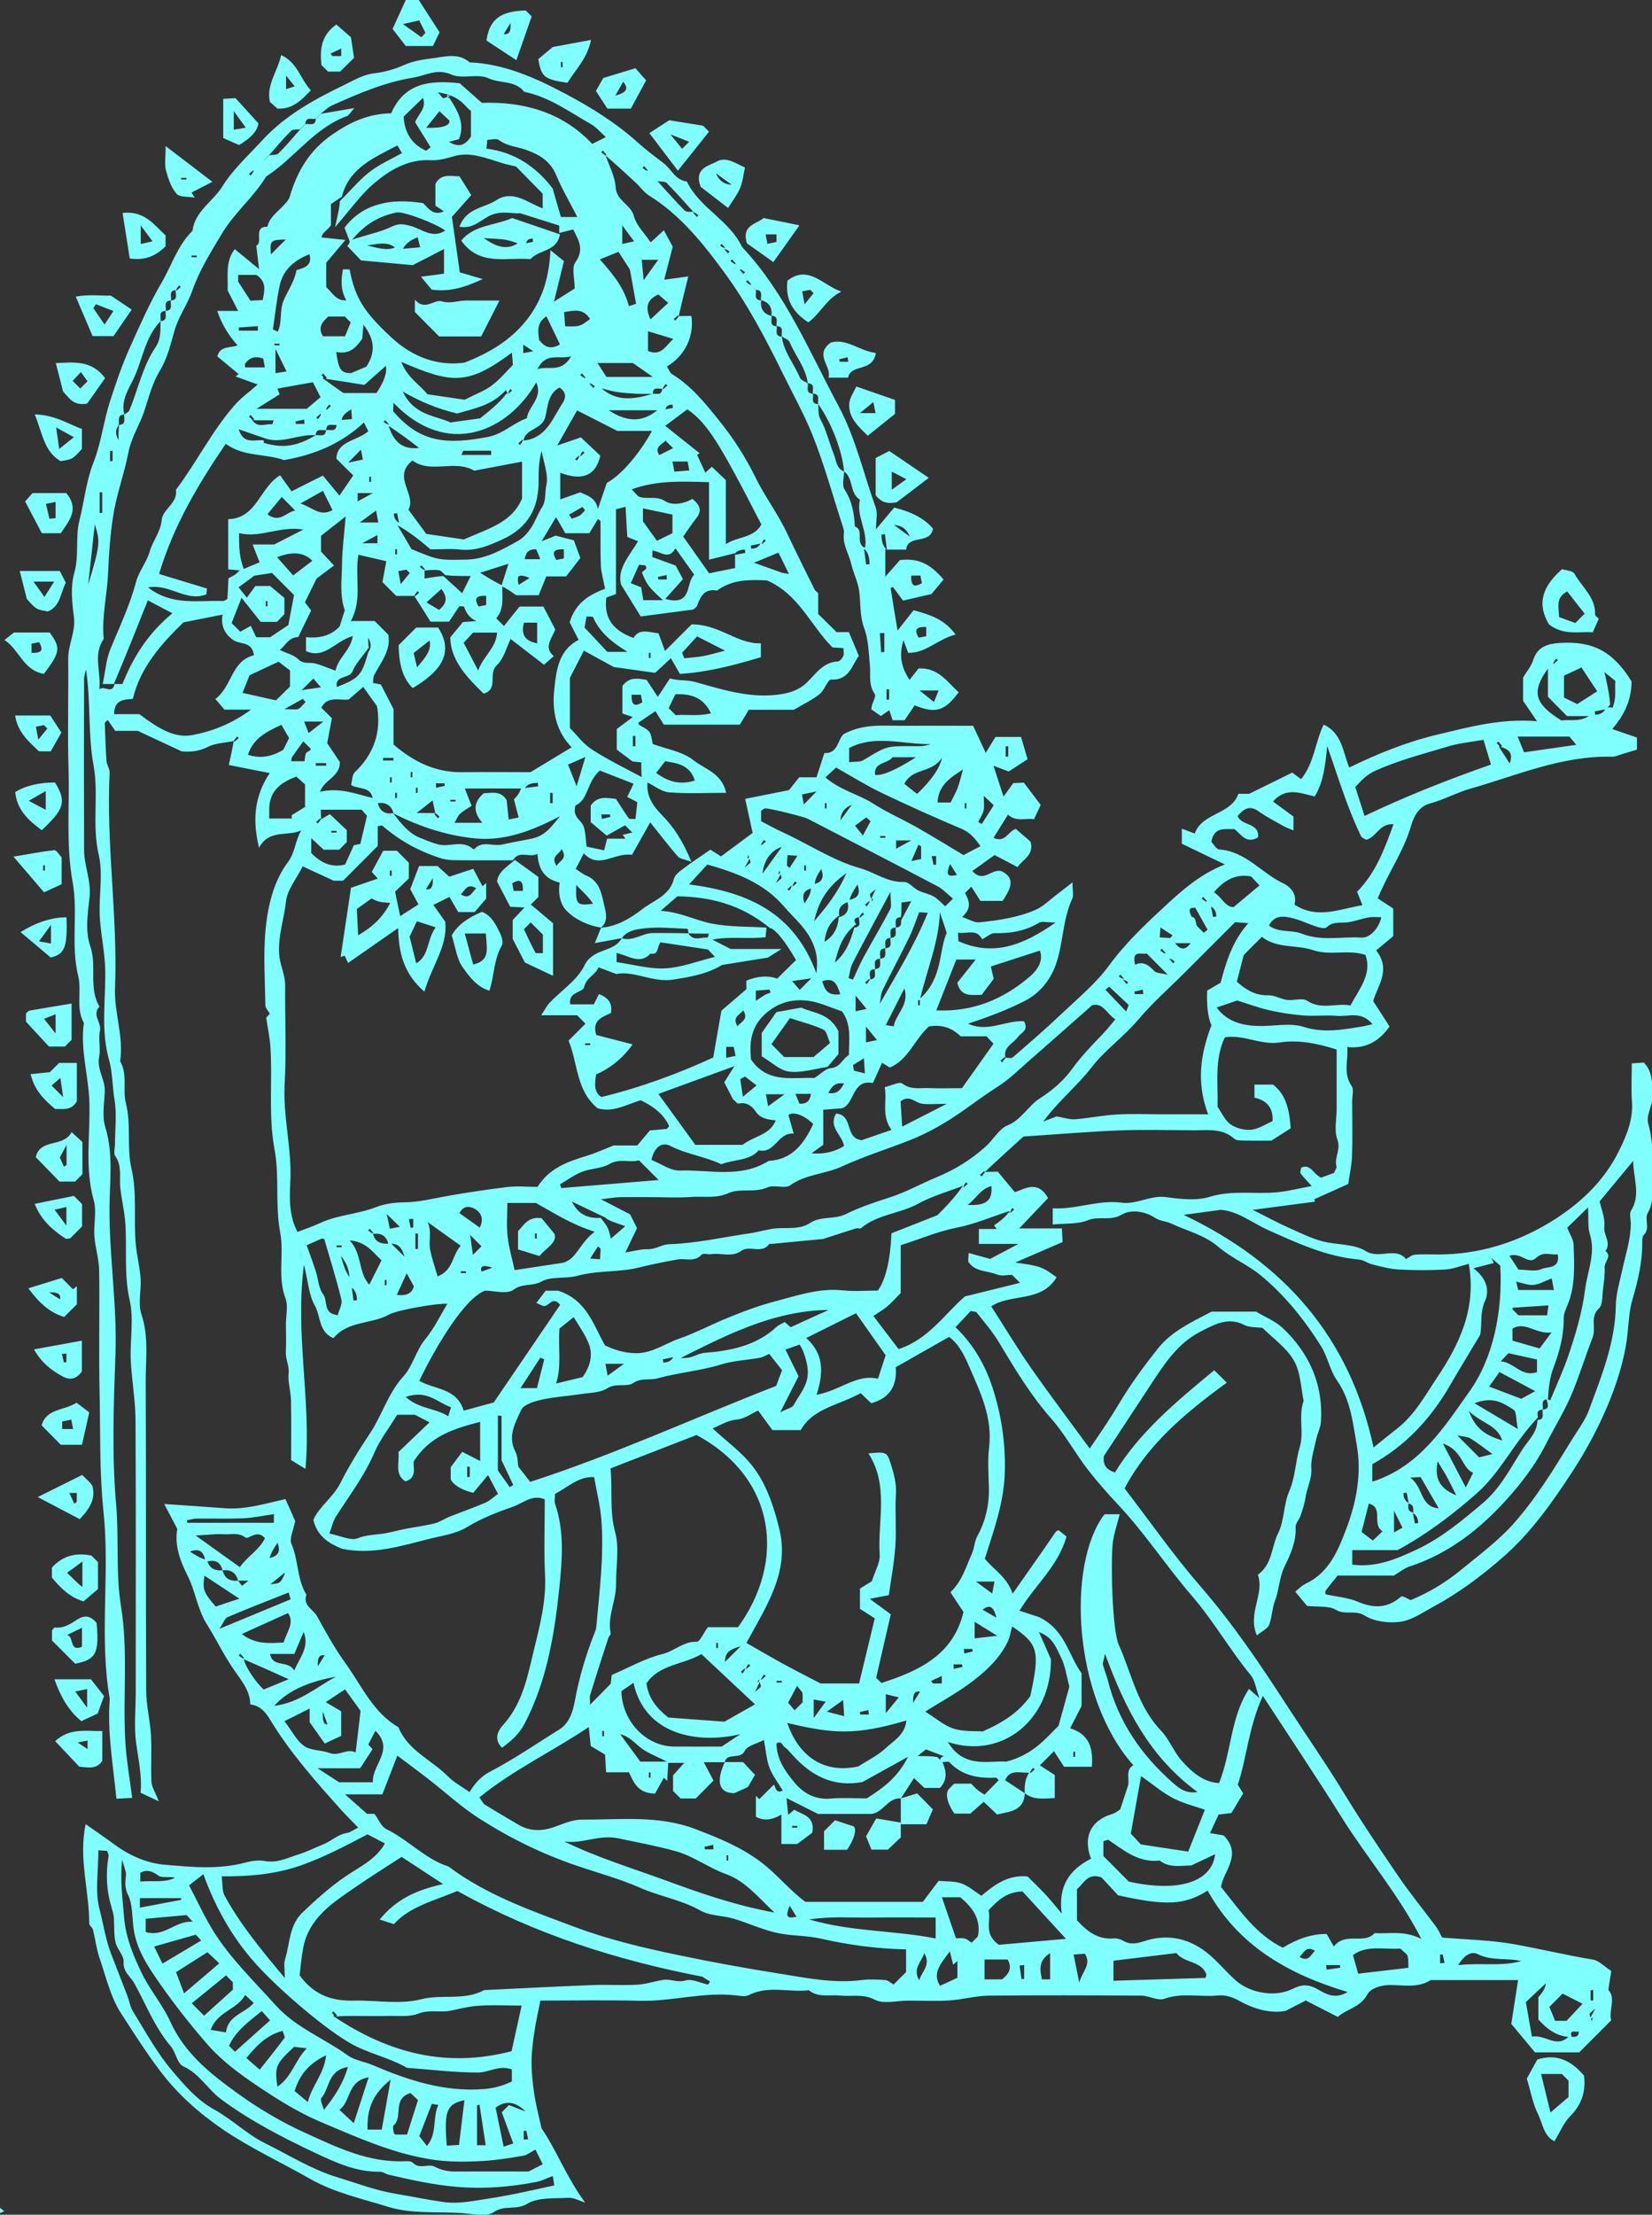 <?xml version="1.0" encoding="UTF-8"?>
<svg id="Layer_2" data-name="Layer 2" xmlns="http://www.w3.org/2000/svg" viewBox="0 0 238.57 319.74">
  <rect x="0" y="0" width="238.57" height="319.74" fill="#333333" stroke="none"/>
  <g id="Layer_1-2" data-name="Layer 1">
    <style>
      path{
      fill:#80FFFF;
      }
    </style>
    <style>
      @import url(../css/art.css)
    </style>
    <g>
      <path d="m0,318.74c.21.17.41.33.62.5-.21.08-.41.16-.62.25,0-.25,0-.5,0-.75Z"/>
      <path d="m127.85,79.29v3.97c.98-1.12,1.69-1.92,2.11-2.4,2.97-.37,4.66.88,6.3,2.81-.65.78-1.33,1.59-1.74,2.09-1.52.35-2.66.61-4.11.95-.38-.51-.92-1.23-1.47-1.98-.01,0-.32.14-.31.22.28,1.86.59,3.71.99,6.09.96-1.22,1.64-2.08,2.31-2.94,2.34.64,4.42,1.25,6.07,3.51-2.6.66-4.28,2.71-6.85,2.64-.21-.57-.37-1-.68-1.84-.69,2.28-.29,3.97.88,5.75.48-.61.94-1.19,1.3-1.65,2.9-.15,4.13,1.96,5.8,3.43-2.05,2.75-3.34,3.11-6.36,1.89-.5.73-1,1.47-1.46,2.15h-1.72c-.14-.4-.28-.83-.49-1.45-.37.25-.69.48-1.21.84-.41-.29-.89-.62-1.38-.96.03-.22.04-.4.09-.57.15-.56.62-1.34.41-1.64-.95-1.33-.57-2.79-.71-4.21-.18-1.77-.2-3.64-.81-5.27-.67-1.78-.5-3.54-.72-5.32-.17-1.35-.85-2.64-1.16-3.98-.34-1.48-1.28-2.81-1.06-4.43.06-.44-.14-.92-.28-1.36-1.39-4.28-2.58-8.64-4.25-12.81-1.24-3.09-2.89-6.03-4.36-9.03-2.46-5.01-5.08-9.96-8.36-14.43-3.07-4.18-6.36-8.33-10.92-11.15-.72-.45-1.23-1.23-1.87-1.82-1.43-1.33-2.88-2.65-4.36-3.93.01,0,.06-.06.11-.11-.17-.2-.35-.41-.52-.61-.08.08-.16.16-.24.24.2.17.41.35.64.48.53,1.5,1.35,3.02,1.45,4.58.12,1.99,2.18,2.44,2.64,4.18.37,1.38,1.59,2.53,2.42,3.77.47-.43,1.08-.99,1.9-1.75.57,1.06.99,1.84,1.28,2.38-.45,1.72-.83,3.21-1.23,4.76.17-.02,3.46-.46,3.48-.47-.48,1.9-.95,3.8-1.39,5.73,0-.01-.06-.06-.11-.11-.2.17-.41.35-.61.52.08.08.16.16.24.24.17-.2.35-.41.48-.65.58-.03,1.21-.03,1.83-.03.44,2.9-.9,5.76-3.53,7.3.26.39.42.91.78,1.13,2.72,1.67,4.64,4.05,6.63,6.51,2.11,2.6,3.92,5.39,5.34,8.3,1.39,2.84,3.29,5.33,4.62,8.17,1.28,2.71,2.62,5.4,3.95,8.08.1.21.34.36.53.54v3c.88.87,1.76,1.74,2.65,2.62h1.78c.45,1.07.94,2.24,1.44,3.43-1.02,1.35-1.38,3.56-4,3.42-.5-.03-.95,1.54-1.65,2.09-1.1.86-2.38,1.47-3.74,2.27h-6.5c-.43.71-.84,1.4-1.3,2.15h-10.97c-.35-.56-.79-1.26-1.22-1.95-.74.5-1.58,1.07-2.47,1.67.02.04.06.3.2.37,1.55.84,1.56.83,1.88,2.7,1.96.73,4.32,1.08,5.93,2.37,1.58,1.26,4.05,1.83,4.68,4.68-2.88,0-5.58.14-8.26-.07-1.07-.08-2.08-.93-3.12-1.43-.25-.25-.5-.5-.81-.75-.07-.71-.07-1.42-.07-2.14-.72-.08-1.31-.15-1.27-.14-1.11-.83-1.8-1.35-2.27-1.71v-2.97c.83-.62,1.49-1.11,2.32-1.73-.79-.27-1.23-.42-1.51-.52v-3.96c1.02-1.39,2.23-1.07,3.49-.89.49.74.98,1.48,1.63,2.46.65-1,1.14-1.74,1.75-2.67,1.21.38,2.4.16,3.77.55,3.76,1.06,7.55,2.27,11.62,1.82,1.77-.2,3.23-.62,4.48-1.87,1.27-1.26,2.31-2.85,4.39-2.95.28-.01.62-.45.77-.77.13-.28.03-.66.03-1.15-.63-.04-1.22-.08-1.58-.1-3.22-3.21-4.84-7.66-9.47-9.68-2.29-.09-4.94-.22-7.23,1.48-1.7-.32-2.36.72-2.82,2.1-.1.32-.5.54-.6.63-2.78.37-5.35.71-7.58,1-.99-1.6-1.79-2.89-2.83-4.58-.63-2.22,1.17-4.17,2.45-6.28-.68-.27-1.1-.44-1.56-.62-.08-1.41-.16-2.83-.25-4.35-.61.15-.94.24-1.38.35v12.25c-.56.2-.99.35-1.4.5-.38,3,1,4.78,3.93,5.83.81-1.4,2.13-.84,3.6-.67.35.95.69,1.86.95,2.55,1.46-1.47,2.93-2.93,3.84-3.84,4.09,0,6.52,2.84,10,2.74v2c-3.82,1.14-7.64,2.17-11.69,2.41-.49-.84-.89-1.55-1.3-2.26-.86.8-1.73,1.6-2.28,2.11-2.35-.33-4.22-.59-5.97-.84-1.5-.82-2.91-1.6-4.32-2.37-.75,1.46-1.33,2.59-2.02,3.94v7.24c1.03,1.03,1.94,2.3,3.17,3.09,2.33,1.5,4.83,2.72,7.23,4,.31.25.56.5.81.75-.2,1.98.79,3.41,2.1,4.74,1.74,1.76,3.04,3.82,4.24,6.74-1.04-.4-1.67-.44-1.96-.78-1.34-1.55-2.59-3.18-3.99-4.93-.95,1.7-1.8,3.21-2.63,4.69-2.54-.39-4.77,2.17-6.96-.22-.44.85-.76,1.47-1.17,2.26.45.28.96.72,1.56.97,1.93.79,2.2,2.73,2.56,4.3.19.82.68,2.31-.48,3.2-1.85-.32-3.57-1.08-4.88-2.35-1.08-1.06-1.3-2.67-1.08-4.15-2.23-.53-3.06-1.96-3.2-4.14-1.23.61-2.64-.59-3.56.92-2.74,0-5.48.02-8.22-.01-.71,0-1.46-.06-2.13-.27-3.15-.99-6.01-2.55-8.51-4.73-.09-.07-.34.05-.65.1v2.84c-1.84,1.84-3.42,3.42-5.01,5.02-.65,0-1.38,0-1.34,0-1.97-.91-3.27-1.51-4.49-2.07-.9,1.8-2.24,3.39-2.42,5.11-.27,2.51-1.15,4.92-.98,7.54.11,1.6.88,2.97.87,4.54-.04,4.74.19,9.48-.07,14.21-.27,4.81,1.09,9.49.81,14.28-.14,2.5-.11,5,1.05,7.09,1.1-.42,2.2-.78,3.24-1.27,2.56-1.21,5.43-1.27,8.03-2.28,1.39-.54,2.75-.7,4.19-.72,2.15-.02,4.27-.59,6.36-.95,2.79-.49,5.6-.9,8.41-1.25,1.45-.18,2.94-.03,4.43-.03,1.7-2.73,4.39-3.66,7.16-4.5,1.1-.33,2.15-.82,3.83-1.48h3.41c.54-.64,1.25-1.49,1.82-2.17.96-.08,1.69-.14,2.42-.22.09-.01.16-.17.36-.4-.85-1.9-2.51-2.96-4.1-3.74-2.17.67-4.05,1.81-6.23,1.16-3.1-2.54-2.82-6.39-4.19-9.77.84-.84,1.64-1.65,2.44-2.44-.43-.43-.69-.69-1.22-1.22h-5.18c.58-.86.83-1.39,1.22-1.8,1.71-1.8,4.03-3.29,5.04-5.4,1.22-2.54,4.23-1.81,5.38-3.92,1.63.52,2.97-.75,4.52-.75,1.73,0,3.47,0,5.11.05.72,1.24,1.86.49,2.77.62.03,0,.1-.31.19-.58-1,0-1.93,0-2.97-.05,0-.26-.07-.65-.16-.65-2.08-.07-4.18-.31-6.22-.06-1.09.13-2.45.29-3.24,1.41-1.17.22-2.34.43-3.9.72.37-.9.64-1.56.91-2.22,2.31-.19,4.24-1.36,5.97-2.7,1.64-1.27,3.94-1.92,4.56-4.38.15-.62.94-1.14,1.53-1.59,1.13-.86,2.33-1.63,3.73-2.6.29.18.77.49,1.53.97,1.43-1.06,2.95-2.19,4.57-3.39-.36-1.64-.69-3.13-1.08-4.92,1.92-.38,3.77-.75,6.33-1.26.21-.26.9-1.12,1.48-1.85h2.49c.37-1.14.72-2.24,1.14-3.5,1.99.13,1.92-2.02,2.79-2.74,2.88-1.55,5.7-1.18,8.46-1.2,3.35-.02,6.71,0,10.23,0,.58,1.26,1.17,2.51,1.82,3.91.55-.89.96-1.56,1.41-2.3h3.69c.27.93.6,2.04.94,3.22-1.06.69-1.95,1.27-2.72,1.77-.63-.24-1.21-.46-2.2-.83.55,1.68.93,2.84,1.45,4.46.59-.82.94-1.31,1.4-1.95.3-.01.78-.04,1.54-.07.77,1.01,1.62,2.14,2.43,3.22-.31.66-.6,1.27-.97,2.07-1.16-.23-2.52.45-3.76-.67-.67,1.07-1.35,2.16-2.09,3.35,1.73.77,2.02-.89,3.23-1.29.69.59,1.49,1.29,2.12,1.83.54,2-1.09,2.5-1.87,3.69-1.1-.58-2.13-1.12-3.31-1.75-.99.71-2.07,1.48-3.22,2.3,1.62,1.85,2.78-.45,4.25.05,2.08,1.04,1.22,2.58.13,4.27h-3.22c-.33-.52-.83-1.29-1.31-2.05-.26.26-.52.53-.92.92.58,1.02,1.08,2.18-.42,3.45.97.32,1.76.85,2.48.78,2.79-.29,5.6-.69,8.19-1.83,1.06-.47,1.93-1.37,2.88-2.08.64-.48,1.26-.98,2.4-1.86,0,1.21.19,1.88-.03,2.35-1.41,3.04-1.3,6.47-2.37,9.5-.72,2.03-2.16,4.09-4.54,5.29-2.6,1.31-5.27,2.32-8.15,3.26,2.86,1.33,5.5-.54,8.08-.35.76,1.34-.42,1.63-.86,2.26-.66.96-2.17,1.4-1.81,3.01,0-.01-.06-.06-.11-.11-.2.17-.41.35-.61.52l.24.24c.17-.2.35-.41.48-.65.33-.03.85.13,1.06-.06,2.4-2.08,4.8-4.15,7.1-6.34,2.35-2.23,4.91-4.33,6.8-6.92,2.35-3.22,5.2-5.91,8.07-8.56,2.5-2.32,5.1-4.64,8.66-6.03-2.3-1.11-4.23-2.04-6.22-2.99v-2.17c.72.27,1.29.48,1.87.7,1.05-3.03,5.23-2.68,6.3-5.74.89,0,1.62,0,1.56,0,2.54-1.25,4.41-2.17,6.22-3.06.39.3.77.58,1.27.95,1.91-2.34,2-5.26,3.26-7.88,2.64,1.24,2.76,3.86,3.69,6.2,4.14-2.01,8.35-3.72,12.88-4.79,4.51-1.06,8.94-2.32,14.24-1.9-.88-1.29-1.39-2.03-2.01-2.95v-3.35c.53-.9,1.19-1.65,1.46-2.52.61-1.98,2.18-2.37,3.86-2.48,4.83-.3,7.7,1.28,10.34,5.54q.04,3.67-2.79,6.89c1.18.41,2.38.82,3.57,1.23v1.75c-.7.21-1.46.44-2.22.66-.44.13-.9.37-1.34.36-7.23-.2-13.79,2.71-20.53,4.62-1.93.55-3.81,1.6-5.83,2.14-1.57.42-2.31,1.87-2.68,3.16-1.06,3.72-3.34,6.84-4.83,10.53.72.47,1.47.96,2.24,1.46v3.99c-.68.57-1.53,1.28-2.47,2.06,2.2,2.79.23,5.04-.43,7.31.81,1.25,1.57,2.43,2.37,3.68-1.49,2.05-3.28,3.24-6.12,2.96.2,1.92-.63,3.78.64,5.63.35.51.08,1.45.08,2.2,0,2.62.07,5.24-.02,7.85-.05,1.4-.36,2.79-.55,4.09-1.77.79-3.34,1.5-4.92,2.21.04.11.09.23.13.34-2.94.39-5.89.78-9,1.19,1.91.95,3.62,1.89,5.4,2.67,1.79.79,3.59,1.72,5.48,2.05,1.86.32,3.95.29,5.46,1.24,1.93,1.2,4.27-.68,5.8,1.14.43-.23.83-.6,1.26-.63,1.11-.09,2.24-.03,3.36-.03,5.78,0,11.17-1.64,16.03-4.56,4.22-2.54,7.89-5.87,10.13-10.46,1.1-2.24,2.04-4.5,1.84-7.1-.13-1.73-.02-3.48-.02-5.47.59-.04,1.18-.08,1.73-.12,1.22,1.23,1.18,2.75,1.31,4.3.14,1.64-1.02,3.19-.66,4.52.42,1.55.59,3.04.61,4.59.02,1.62,0,3.24,0,4.86,0,1.2-.03,2.32-.69,3.46-.51.87.4,2.18-.55,3.14-.21.21-.25.66-.24,1.01.04,2.88-.62,5.62-1.43,8.38-.45,1.55-.53,3.3-.7,4.92-.75,7.09-4.68,14.88-7.98,19.91-2.9,4.44-5.96,8.79-10,12.32-3.13,2.73-6.44,5.21-10.11,7.18-1.52.82-3.06,1.92-4.69,2.14-1.68.23-3.77-.01-5.15-.88-1.42-.89-2.82-.03-4.18-.84-1.04-.62-2.59-.39-4.17-.57-.37-.45-.93-1.12-1.7-2.05.38-.3.89-.86,1.53-1.16,3.4-1.61,4.7-4.89,5.87-7.99,1.45-3.82,2.21-7.99,1.48-12.04-.56-3.15-.86-6.46-2.84-9.29-1.04-1.48-1.36-3.45-2.33-4.99-2.39-3.8-5.2-7.31-8.67-10.18-1.89-1.55-4.26-2.53-6.11-4.11-2.04-1.75-4.54-2.31-6.84-3.39-.73-.34-1.63-.36-2.28-.79-1.57-1.04-3.58-1.26-4.83-.51-1.67,1-3.31.16-4.92.82-1.48.61-3.29.44-5.08.62v-2.34c3.3.22,6.52-1.26,9.95-.81,2.19.29,4.15-1.11,6.42-.8,2.08.28,4.38.55,6.31-.05,3.29-1.01,6.56-.33,9.81-.66,1.62-.17,3.21-.58,4.91-.89-.65-.73-1.17-1.25-1.61-1.83-.1-.14.03-.46.08-.83,1.39-.62,1.73.95,2.89,1.45.55-.2,1.3-.48,1.86-.69.21-.49.41-.74.36-.91-.37-1.3.67-2.45.12-3.91-.49-1.31-.1-2.95-.1-4.45v-8.54c-2.74-.87-5.48-1.44-8.24-1.02-2.73.42-5.2-1.19-7.91-.74-1.53,3.22-.96,6.66-1.05,10.03.61.87,1.07,1.97,1.89,2.54.8.56,2.01.87,2.99.77,1.1-.12,2.13-.84,3.06-1.24q.18-2.78-2.61-3.39v-1.89h2.68c1.92,1.46,2.38,3.76,2.55,6.31-.91.58-1.8,1.15-2.78,1.78-1.14,0-2.39.02-3.63-.01-.59-.02-1.37.06-1.74-.27-1.75-1.55-3.84-1.2-5.86-1.21-3.61-.02-7.23-.12-10.83.02-4.51.18-9,.57-13.75.88-1.73,1.56-3.67,3.32-5.56,5.11,0-.01-.06-.06-.11-.11-.2.17-.41.35-.61.52l.24.24c.17-.2.35-.41.48-.65.46-.03.96-.03,1.86-.03.64.77,1.45,1.75,2.45,2.95,1.37-.39,3.26-1.88,4.8.86-1.25,1.31-2.56,2.7-4.17,4.38h6.17c.04.74.06,1.22.1,1.96-2.21.96-4.48,1.94-6.84,2.96,3.61.5,3.92.62,5.97,2.13-2.15,3.69-6.69,2.31-9.43,4.2,2,3.11,3.8,6.12,5.81,8.99,2.66,3.81,5.47,7.52,8.41,11.53,1.64-2.38,3.03-4.45,4.33-6.63,1.63-2.73,3.54-5.32,5.52-7.81,1.96-2.47,4.82-3.79,7.75-5.32h6.42c1.33.8,2.82,1.38,3.89,2.4,3.79,3.62,5.8,8.07,5.49,13.4-.05.91-.52,1.78-.71,2.69-.29,1.38-.78,2.8-.69,4.17.1,1.53-.64,2.78-.84,4.18-.13.91-.44,1.8-.74,2.68-.18.54-.72,1.06-.69,1.56.12,2.11-.74,3.95-1.59,5.71-.79,1.63-.78,3.4-1.41,5.03-.41,1.08-.4,2.33-.83,3.4-.23.57-1.02.91-1.76,1.52-1.4-3.21,1.14-5.93.14-8.76,2.12-1.52,1.94-4.02,2.92-5.98.94-1.88.76-4.11,1.61-6.07.89-2.05.89-4.32,1.54-6.46.62-2.01-.25-4.35.54-6.59-.39-1.79-.41-4.08-1.4-5.81-1.07-1.88-3.06-3.24-4.53-4.72-.95-.14-1.89-.04-2.6-.41-2.39-1.25-4.39-.06-6.34.93-3.33,1.68-5.28,4.75-7.26,7.75-2.26,3.43-4.5,6.86-6.72,10.23-.19,1.43.55,2.06,1.6,2.36,3.62-5.86,8.73-10.11,14.34-14.75.6.6,1.15,1.14,1.81,1.79-6.17,4.5-11.43,8.97-14.76,15.27,3.64,4.73,7.06,9.65,10.96,14.14,4.7,5.41,8.68,11.33,12.54,17.29,2.67,4.12,5.49,8.15,8.05,12.35,2.56,4.2,5.31,8.29,8.09,12.36,1.68,2.45,3.58,4.75,5.35,7.14.34.46.56,1.01.87,1.56,3.42.3,6.95.35,10.38.96,3.81.69,7.58,1.59,11.41,2.23.85.14,1.59.96,2.64,1.63-.13.81-.26,1.66-.43,2.74,1.16,1.19,0,3.04.42,4.39-1.53,1.53-2.92,2.92-4.62,4.63h-6.39c-1.01-1.22-2.16-2.6-3.42-4.12.31-1.99.62-3.99.98-6.32h-12.62c-1.89,1.22-4.01.68-6.05.72-1.29.03-2.65.52-3.11,1.37-.99,1.86-2.93,2.04-4.26,3.23-1.52-.78-2.96-1.51-4.62-2.37-.73.37-1.65.85-2.92,1.5-2.19.42-4.56-.27-6.78-1.5-1-.55-1.97-.83-3.07-.72-2.53.25-5.09-.45-7.65.47-.93.34-2.2-.44-3.32-.45-7.35-.05-14.7-.07-22.05,0-1.89.02-3.77.57-5.67.69-1.99.13-3.99.03-5.98.03-1.62,0-3.51.53-4.79-.13-1.73-.89-3.34-.43-4.99-.6-1.54-.16-3.17.34-4.55-.77-2.88.34-5.86-.74-8.68.71-.49.25-1.23.1-1.85.03-4.68-.53-9.24.9-13.9.78-4.72-.12-9.45-.03-14.33-.03-.3,1.53-.65,3.01-.87,4.51-.22,1.46-.41,2.94-.41,4.42,0,1.56.18,3.14.41,4.68.23,1.51.63,3,1.03,4.83,2.16,3.14,3.65,7.16,6.3,10.72-.81-.24-1.64-.73-2.44-.68-2.02.11-4.37-.1-5.95.87-1.59.97-3.25.11-4.81,1.19-1.1.76-3.14.22-4.76.13-3.51-.2-7.21.13-10.48-.89-3.81-1.19-7.77-2.03-11.39-4.1-4.12-2.35-8.46-4.35-12.39-7.01-3.47-2.36-6.59-5.1-9.2-8.56-2.01-2.66-3.78-5.47-5.58-8.23-1.53-2.36-2.2-5.3-3.13-8.03-.45-1.32-.61-2.74-.95-4.1-.08-.32-.54-.59-.54-.88.02-4.73-1.57-9.41-.51-14.34,1.48,1.05,2.91,2.02,4.3,3.04,2.1,1.54,4.63,2.6,7.01,2.81,3.86.33,7.85.75,11.74-.3.92-.25,1.96-.39,2.88-.22,1.78.32,3.34-.51,4.87-.98,1.16-.36,2.33-.96,3.51-1.43,1.13-.45,2.09-1.44,3.43-1.65.47-.07.9-.42,1.62-.77-1.19-1.23-1.87-1.9-2.51-2.61-3.67-4.11-7.34-8.22-10.21-12.97-.62-1.02-1.36-2-2.86-2.21-.04-1.95-1.24-3.39-2.33-4.94-1.47-2.09-2.56-4.43-3.92-6.58-1.41-2.22-1.66-4.8-2.82-7.08-1.08-2.13-1.9-4.37-1.48-6.74-.59-1.12-1.13-2.14-1.89-3.59,3.16.22,5.95.4,8.74.61,2.92.23,5.64-.61,8.77-1.32.44.99.99,2.22,1.41,3.17-.24,1.28-.88,2.51-.54,3.3,1.03,2.38.78,5.1,2.16,7.34-.56,1.55.97,2.1,1.53,3.1,1.29,2.34,2.6,4.71,4.16,6.87,2.32,3.21,3.93,7.04,7.59,9.15,1.36,3.37,4.76,4.7,7.12,7.07.91.92,2.1,1.55,3.16,2.3.72-1.17,1.54-2.21,3.02-2.98,3.41-1.77,6.58-3.98,9.86-6,1.59-.97,2.07-2.77,2.34-4.25.63-3.47,1.65-6.78,2.94-10.03.09-.21.13-.45.15-.68.45-5.12,1.13-10.25.72-15.4-.16-2-.66-3.97-1.04-6.13-2.19-.14-3.75,1.42-5.65,2.43,0,.52-.13,1.04.02,1.47,1.36,3.95,1.01,8.09.61,12.03-.7,6.72-1.79,13.43-4.99,19.6-.85,1.63-1.98,2.58-3.3,3.54-1.53-1.57-.14-2.93.46-3.63,2.63-3.12,3.28-6.93,4.19-10.64.85-3.47,1.74-6.93,1.57-10.6-.18-3.61-.04-7.23-.04-10.99-1.76-.78-3.13.54-4.57,1.05-2.27.8-4.57,1.68-6.62,2.93-1.68,1.02-3.55,1.24-5.28,1.67-4.17,1.04-8.38,2.42-12.82,1.48-1.83-.74-3.55-1.76-4.13-4.16.8-1.9,2.86-3.23,3.93-5.37,1.25-2.48,2.75-4.89,4.28-7.18,1.75-2.64,2.58-5.76,4.81-8.19,1.34-1.46,1.79-3.72,3.17-5.39,1.25-1.51,2.11-3.34,3.16-5.07-1.21-.14-7.21.87-8.44,1.56-2.54,1.42-5.88.83-8.01,3.4-2.17-.9-1.82-3.21-2.7-4.74-.84-1.45-.93-3.33-1.56-5.9-1.32,10.31,1.11,19.73.22,29.51-.86-.53-1.44-.89-2.07-1.27,0-2.91.04-5.77-.02-8.62-.03-1.32-.47-2.65-.34-3.93.11-1.09-.45-1.97-.4-2.99.06-1.37.01-2.74.01-4.11,0-1.25.35-2.62-.07-3.72-1.18-3.12-.17-6.36-.75-9.43-.77-4.02-.09-8.13-.82-12.02-.94-5.05-.25-10.05-.62-15.05-.1-1.28-.37-2.54-.59-4,.09-.1.33-.37.52-.57-.23-.42-.63-.83-.64-1.24-.05-3.74-.33-7.51.06-11.21.35-3.32,1.18-6.74,3.21-9.46,1.07-1.43,1.01-3.06,1.92-4.55-2.04.91-4.64-.22-6.1,2.49-1-4.05-.65-7.49,1.54-10.77-1.87-.37-3.71-.74-5.91-1.17.23-1.04.5-2.24.72-3.47,0,.01.06.06.11.11.2-.17.41-.35.61-.52-.08-.08-.16-.16-.24-.24-.17.2-.35.41-.48.65-1.23.28-2.62.28-3.73.85-1.39.71-2.73.76-3.8.65-2.11-.98-3.89-1.81-6.34-2.96h-3.25c-.27-.39-.67-.98-1.08-1.57-.26.26-.43.36-.43.44.07,1.83.12,3.67.25,5.5.04.56.48,1.12.45,1.67-.52,10.39,1.19,20.73.78,31.12-.14,3.54,1.28,6.97.74,10.54,1.12,1.91.33,4.1.82,6.03.81,3.14.11,6.4.8,9.41.86,3.69.31,7.31.63,10.94.15,1.65.58,3.28.7,4.93.13,1.74-.41,3.64.12,5.21,1.1,3.28.6,6.56.62,9.82.08,14.84,0,29.68.07,44.52,0,2.14.57,4.28.69,6.43.13,2.24-.04,4.49.07,6.73.03.72.51,1.42,1.06,2.82-1.23-.57-1.81-.84-2.63-1.23.23-2.41-.31-4.73-.63-7.09-.34-2.45-.07-4.98-.07-7.47,0-13.09.04-26.19-.03-39.28-.02-2.89-.56-5.78-.69-8.67-.12-2.86.47-5.85-.15-8.58-.87-3.8-.36-7.55-.65-11.31-.13-1.65-.53-3.28-.71-4.93-.17-1.54.3-3.13-.72-4.58-.29-.42-.04-1.22-.04-1.84,0-2.12.27-4.29-.08-6.35-.32-1.9-.27-3.9-.77-5.66-1.22-4.28-.51-8.56-.56-12.82-.03-2.82-.71-5.52-.81-8.29-.09-2.87.5-5.86-.14-8.58-1-4.3.03-8.62-.73-12.79-.85-4.62-.39-9.25-1.1-13.93-.1.45-.28.9-.28,1.36-.02,8.23-.03,16.46,0,24.69,0,2.29,1.05,4.43.79,6.8-.26,2.34-.65,4.94.09,7.05,1.03,2.92-.29,6.07,1.35,8.78-1.16,1.17.34,2.28.06,3.51-.27,1.18.14,2.52-.11,3.72-.38,1.8.86,3.24.81,4.94-.06,1.74-.42,3.62.07,5.21,1.2,3.89.63,7.8.61,11.69-.04,7.07,1.12,14.06.86,21.15-.26,7.22-.53,14.51.1,21.68.43,4.91-.08,9.86.7,14.65,1.08,6.66.21,13.29.65,19.91.17,2.51.61,5,.97,7.77-.94.05-1.61.09-2.28.12-.48-4.92-1.34-9.62-.96-14.4-1.56-8.96.04-18.05-.9-26.99-.61-5.79-.44-11.53-.57-17.29-.13-5.86.02-11.72-.06-17.58-.02-1.65-.57-3.28-.69-4.93-.13-1.74.36-3.6-.1-5.22-1.34-4.75-.46-9.54-.63-14.3-.14-3.78-1.33-7.47-.79-11.29-1.21-2.16-.28-4.6-.82-6.78-1.1-4.51,0-9.12-.8-13.53-.98-5.42-.44-10.79-.59-16.17-.16-5.36,0-10.72-.05-16.09-.02-2.06,1.1-3.91.82-6.06-.27-2.08-.51-4.36.05-6.32.73-2.55.13-5.15.74-7.55.71-2.81.97-5.72,2.06-8.48,1.1-2.79,1.43-5.88,2.36-8.75.85-2.63,1.73-5.24,2.88-7.79,1.43-3.16,2.8-6.33,4.56-9.33,1.47-2.51,2.32-5.39,4.47-7.5.36-2.85,2.95-4.22,4.32-6.42,1.53-2.45,3.75-4.47,5.73-6.62,3.26-3.56,7.39-5.86,11.67-7.93,1.45-.7,2.93-1.6,4.47-1.77,1.57-.18,3.03-.61,4.39-1.21,1.36-.61,2.82-.81,4.18-.98,1.71-.22,3.66-.82,5.27.6,5.03.22,9.5,2.24,13.82,4.53,3.75,1.98,7.35,4.23,10.53,7.1,1.15,1.04,2.41,1.97,3.65,2.92,1.14.87,1.71,2.47,3.38,2.66,1.82,3.84,6.14,5.56,7.94,9.42,6.28,6.68,9.73,15.1,13.97,23.02,2.46,4.59,3.59,9.73,5.35,14.61.31.86.04,1.94.04,3.16,1.03-1.24,1.87-2.24,2.63-3.14q3.79.9,5.6,3.03c-.38,2.36-3.65.78-3.87,3.03-1.12,0-1.99,0-3.16,0-.07,0,.16,0,.38-.02-.1-.73-.19-1.47-.29-2.2-.17.02-.33.03-.5.05.03.73.07,1.45.7,2.17Zm-40.37,100.27c-.25.25-.5.5-.72.75-.13-.12-.26-.25-.4-.37-.34.53-.69,1.06-1.14,1.76.5.03.9.06,1.43.1.04-.6.08-1.04.08-1.48.25-.25.5-.5.75-.75.25-.25.5-.5.75-.75.57-.49,1.13-.98,2.07-1.8-1.51-.51-2.54-.85-2.9-1.25-1.96-.93-3.39-1.62-4.82-2.3.89,1.82,2.33,2.49,4.16,2.35.34.46.74.89.99,1.4.25.49.34,1.06.5,1.6-.25.25-.5.5-.75.75Zm136.74-83.87s.1.1.15.15l.61-.52-.24-.24c-.17.2-.35.41-.44.68-.25.25-.5.5-.75.75-2.42,3.36-2,5.07,1.93,7.5,1.25-.16,2.66.23,3.97-.63h-3.16c-.99-1.01-1.86-1.89-2.75-2.79v-4.08c.25-.25.5-.5.67-.82Zm4.56,196.86c.25-.25.5-.5,1.61-2.56-.57.51-.85.66-.84.76.05.36.21.7.32,1.05.13-.45.26-.9-.35,0l-.75.75-.75.75c-.57.11-1.43-.37-1.04.81-2.35-.08-3.68-1.32-4.82-2.56v-3.22q1.06-1.17,1.06-1.98c-.71.66-1.66,1.56-2.87,2.69.25,1.44.56,3.17.88,4.99,1.99-.35,3.46,1.72,5.29.02.57-.11,1.43.37,1.5-.75l.75-.75ZM38.13,23.17c-.25.25-.5.5-.75.75-.25.25-.5.5-.67.82l-.15-.15c-.2.17-.41.35-.61.52.08.08.16.16.24.24.17-.2.35-.41.44-.68.25-.25.5-.5.75-.75.25-.25.5-.5.75-.75.25-.25.5-.5.75-.75.46-.08,1.07,0,1.34-.28,1.11-1.1,2.11-2.3,3.14-3.47.25-.25.5-.5.75-.75.57-.11,1.43.37,1.5-.75.25-.25.5-.5.75-.75,1.45-.25,2.91-.5,4.82-.82-.6.66-.78,1.05-1.06,1.15-4.77,1.74-7.59,6.09-11.68,8.73-1.8,2.97-4.54,5.18-6.35,8.18-1.62,2.69-3.3,5.37-4.32,8.3-.69,1.99-1.95,3.66-2.54,5.68-.58,1.98-1.04,4.06-2.12,5.83-1.11,1.83-1.6,3.82-2.25,5.8-.68,2.07-1.9,3.85-2.34,6.15-.54,2.81-1.56,5.58-2.07,8.44-.53,2.98-.71,5.98-.85,9.02-.14,3-.88,5.98-.65,9.03,0,.12.05.28,0,.37-1.55,2.26-.32,4.72-.61,7.25.68-.67,1.85.81,2.2-.78h1.14c1.54-3.84,3.7-7.33,7.22-10.21-1.31-.69-2.46-1.3-3.55-1.87-1.69,4.25-3.26,8.18-4.91,12.08h-1.61c.4-1.88.5-3.57,1.11-5.04,1.32-3.2,2.81-6.31,3.7-9.69.4-1.53,1.55-2.87,1.98-4.4.45-1.57,1.57-2.81,1.73-4.55.15-1.59,2.35-2.42,2.06-4.36,2.97-3.96,5.18-8.45,8.45-12.19.97-1.12,2.22-2,3.36-3.01-1.03-.37-2.12-.77-3.2-1.16.15-.11.3-.23.45-.34-1.03-.85-2.05-1.7-3.08-2.55.36-1.58,1.87-1.18,2.92-1.6q-2-2.2-2.94-4.97h3.02c-.6-1.17-1.06-2.06-1.52-2.97.1-2-.39-4.12,1.03-5.95.97.8,1.94,1.59,3.51,2.88-.19-1.63-.29-2.48-.4-3.4,1.04-.32-.53-2.81,1.61-2.71.29-1.43,1.51-2.14,2.37-3.13.31-.35.7-.72.83-1.15,1.09-3.69,2.81-6.72,6.18-9.05,2.69-1.86,5.3-3,8.49-3.05,1.9-4.38,5.59-4.83,9.91-4.33.83.73,1.83,1.63,3.18,2.82,5.75-.2,11.5,1.19,15.95,5.93.6-.3,1.21-.61,1.96-.99-.73-.65-1.35-1.4-2.14-1.86-3.11-1.77-6.03-3.94-9.64-4.67-1.3-1.69-3.47-1.17-5.17-1.96-1.54-.72-3.8.15-5.37-.54-2.11-.93-3.74.17-5.52.45-4.13.67-7.97,2.33-11.76,4.04-.57.26-1.03.76-1.55,1.15-.25.25-.5.5-.75.75-.57.11-1.43-.37-1.5.75-.25.25-.5.5-.75.75-.46.08-1.07,0-1.34.28-1.11,1.1-2.11,2.3-3.14,3.47-.25.25-.5.5-.75.75Zm55.26,1.57s.1-.1.15-.15c-.17-.2-.35-.41-.52-.61-.08.08-.16.16-.24.24.2.17.41.35.68.44.25.25.5.5.75.75.25.25.5.5.75.75,1.29,1.42,2.55,2.86,3.9,4.22.27.27.88.19,1.4.19-.05.05-.1.1-.15.15.17.2.35.41.52.61.08-.08.16-.16.24-.24-.2-.17-.41-.35-.68-.44-1.29-1.42-2.55-2.86-3.9-4.22-.27-.27-.88-.19-1.34-.27-.25-.25-.5-.5-.75-.75-.25-.25-.5-.5-.82-.67Zm-47.04,35.09c.25-.25.5-.5.67-.82.05.05.1.1.15.15l.61-.52-.24-.24c-.17.2-.35.41-.44.68-.25.25-.5.5-.67.82-.05-.05-.1-.1-.15-.15-.2.17-.41.35-.61.52.08.08.16.16.24.24.17-.2.35-.41.44-.68Zm63.55,62.11l-.75.75c-.25.25-.5.5-1.61,2.56.57-.51.85-.66.84-.76-.05-.36-.21-.7-.32-1.05-.13.45-.26.9.35,0l.75-.75c.25-.25.5-.5.67-.82.05.05.1.1.15.15.2-.17.41-.35.61-.52l-.24-.24c-.17.2-.35.41-.44.68Zm-26.09-56.05s-.1-.1-.15-.15c-.2.17-.41.35-.61.52l.24.24c.17-.2.35-.41.36-.75.05.05.1.1.15.15.2-.17.41-.35.61-.52-.08-.08-.16-.16-.24-.24-.17.2-.35.41-.36.75Zm20.79-29.92s.1-.1.15-.15c-.17-.2-.35-.41-.52-.61-.08.08-.16.16-.24.24.2.17.41.35.75.36-.05.05-.1.1-.15.15.17.2.35.41.52.61.08-.08.16-.16.24-.24-.2-.17-.41-.35-.75-.36Zm1.5,2.24s.1-.1.15-.15c-.17-.2-.35-.41-.52-.61-.08.08-.16.16-.24.24.2.17.41.35.68.44.25.25.5.5.82.67-.05.05-.1.1-.15.15.17.2.35.41.52.61.08-.08.16-.16.24-.24-.2-.17-.41-.35-.68-.44-.25-.25-.5-.5-.82-.67Zm2.24,2.99s.1-.1.15-.15c-.17-.2-.35-.41-.52-.61-.08.08-.16.16-.24.24.2.17.41.35.68.44.25.25.5.5.75.75.11.57-.37,1.43.75,1.5-.12,1.16.31,1.95,1.5,2.24.11.57-.37,1.43.75,1.5.11.57-.37,1.43.75,1.5.28,2.24,1.79,3.94,2.62,5.94.15.36.74.53,1.12.8.11.57-.37,1.43.75,1.5.11.57-.37,1.43.75,1.5.08.71-.03,1.52.29,2.1.9,1.63,1.29,3.42,1.97,5.12.36.9.34,2.05,1.48,2.5,0,.87-.33,1.96.06,2.57,1.09,1.67,1.41,3.46,1.5,5.36,1.59.62-.37,2.77,2.02,3.28l-.68.02.29,2.2c.17-.02.33-.03.5-.05-.03-.73-.07-1.45-.7-2.17.58-2.47-1.27-4.68-.7-7.14-1.53-.97-.89-3.08-2.29-4.09-.23-2.91-1.84-7.09-3.74-9.73-.11-.57.37-1.43-.75-1.5-.11-.57.37-1.43-.75-1.5-.28-2.24-1.79-3.94-2.62-5.94-.15-.36-.74-.53-1.12-.8-.11-.57.37-1.43-.75-1.5-.11-.57.37-1.43-.75-1.5.12-1.16-.31-1.95-1.5-2.24-.11-.57.37-1.43-.75-1.5-.25-.25-.5-.5-.82-.67Zm6.13,86.79s-.1-.1-.15-.15l-.61.52.24.24c.17-.2.35-.41.36-.75l.15.15.61-.52-.24-.24c-.17.2-.35.41-.36.75Zm-29.17-72.73l-.15.15c.17.2.35.41.52.61.08-.08.16-.16.24-.24-.2-.17-.41-.35-.68-.44-.25-.25-.5-.5-.82-.67l.15-.15c-.17-.2-.35-.41-.52-.61l-.24.24c.2.17.41.35.68.44.25.25.5.5.82.67Zm88.84,74.98l.15-.15c-.17-.2-.35-.41-.52-.61l-.24.24c.2.17.41.35.68.44.25.25.5.5,1.33.73-.22.01-.43.02-.65.03.1.49.19.97.29,1.46.16-.02.32-.04.48-.06-.04-.48-.08-.96-.7-1.41-.25-.25-.5-.5-.82-.67Zm-66.55,110.6s.1.1.15.15c.2-.17.41-.35.61-.52l-.24-.24c-.17.2-.35.41-.36.75-.05-.05-.1-.1-.15-.15-.2.17-.41.35-.61.52l.24.24c.17-.2.35-.41.36-.75Zm54.73-99.53s-.1.1-.15.15c.17.2.35.41.52.61l.24-.24c-.2-.17-.41-.35-.75-.36.05-.05.1-.1.15-.15-.17-.2-.35-.41-.52-.61-.08.08-.16.16-.24.24.2.17.41.35.75.36Zm6.73-2.99l-.15.15c.17.2.35.41.52.61l.24-.24c-.2-.17-.41-.35-.68-.44-.25-.25-.5-.5-.82-.67l.15-.15c-.17-.2-.35-.41-.52-.61l-.24.24c.2.17.41.35.68.44.25.25.5.5.82.67ZM38.13,225.95c-.25.25-.5.5-.75.75-.25.25-.5.5-.75.75-.25.25-.5.5-.75.75h-1.5c-.29-1.18-1.08-1.62-2.24-1.5-.29-1.18-1.08-1.62-2.43-1.21-.25-1.12-.57-2.12-2.3-1.5.94.61,1.62,1.05,2.49,1.21.29,1.18,1.08,1.62,2.24,1.5.29,1.18,1.08,1.62,2.24,1.5.19.25.38.5.57.75.31-.25.62-.5.93-.75.25-.25.5-.5.75-.75.25-.25.5-.5.75-.75.25-.25.5-.5.75-.75.25-.25.5-.5.46-.93,1.12-.25,2.12-.57,1.49-2.3-.61.94-1.05,1.62-1.21,2.49-.25.25-.5.5-.75.75Zm134.58-90.54l-.75.75c-.75,0-1.5,0-2.24,0-.25-.25-.5-.5-.75-.72.12-.13.25-.26.37-.4-.53-.34-1.06-.69-1.76-1.14-.03.5-.06.9-.1,1.43.6.04,1.04.08,1.48.08.25.25.5.5.75.75.75,1.03,1.49,1.03,2.24,0l.75-.75c.25-.25.5-.5-2.53-4.34.7.6,1.17,1.32,1.56,1.28,1.25-.12.76,1.01,1.21,1.42.31.29.6.6.9.9.18-.15.37-.29.55-.44-.64-1.15-1.28-2.3-1.77-3.17-.95,0-1.52,0,.84,3.59l-.75.75Zm-62.78-56.29c-.01-.22-.03-.43-.04-.65-.49.09-.97.19-1.46.28.02.16.04.32.07.48.48-.04.95-.08,1.33-.77.05.05.1.1.15.15.2-.17.41-.35.61-.52l-.24-.24c-.17.2-.35.41-.42,1.26Zm18.67,56.29c1.12-.06.64-.93.75-1.5,1.12-.06.64-.93.84-1.12.52-.99.91-1.73,1.41-2.68-.68.09-1,.13-1.41.18,0,.75,0,1.44-.09,2.12-1.12.06-.64.93-.75,1.5-1.12.06-.64.93-.75,1.5-1.12.06-.64.93-.75,1.5-1.12.06-.64.93-.75,1.5-1.12.06-.64.93-.75,1.5-1.12.06-.64.93-.67,1.56l-.15-.15c-.2.17-.41.35-.61.52l.24.24c.17-.2.35-.41.44-.68,1.12-.06.64-.93.75-1.5,1.12-.06.64-.93.75-1.5,1.12-.06.64-.93.75-1.5,1.12-.06.64-.93.75-1.5Zm-4.49-2.99c-1.12.06-.64.93-.44.97-2.15,1.7-2.59,3.66-3.11,5.57,1.6-1.31,2.28-3.14,2.81-5.05,1.12-.06.64-.93.67-1.56.05.05.1.1.15.15.2-.17.41-.35.61-.52l-.24-.24c-.17.2-.35.41-.44.68Zm80.58,86.03c-.22.01-.43.02-.65.03.1.49.19.97.29,1.46.16-.02.32-.04.48-.06-.04-.48-.08-.96-.7-1.41-.11-.57.37-1.43-1.33-1.48.22-.01.43-.02.65-.03-.1-.49-.19-.97-.29-1.46-.16.02-.32.04-.48.06.04.48.08.96.7,1.41.11.57-.37,1.43,1.33,1.48Zm-78.22-90.09c-.57.51-.85.66-.84.76.05.36.21.7.32,1.05.13-.45.26-.9-.27.07-.05-.05-.1-.1-.15-.15-.2.17-.41.35-.61.52l.24.24c.17-.2.35-.41,1.31-2.49Zm-14.44-.86c.57-.51.85-.66.84-.76-.05-.36-.21-.7-.32-1.05-.13.45-.26.9.35,0,.25-.25.5-.5.72-.75.13.12.26.25.4.37.34-.53.69-1.06,1.14-1.76-.5-.03-.9-.06-1.43-.1-.04.6-.08,1.04-.08,1.48-.25.25-.5.5-1.61,2.56ZM23.93,44.87c1.12-.06.64-.93.75-1.5,1.12-.06.64-.93.67-1.56.05.05.1.1.15.15.2-.17.41-.35.61-.52-.08-.08-.16-.16-.24-.24-.17.2-.35.41-.44.68-1.12.06-.64.93-.75,1.5-1.12.06-.64.93-.75,1.5-1.12.06-.64.93-.75,1.5-2.13,2.18-2.54,5.2-3.68,7.84-.76,1.76-2.11,3.46-1.55,5.62-1.12.06-.64.93-.84,1.61q-.69.86,0,2.11c0-.85,0-1.53.09-2.22,1.12-.06.64-.93.75-1.5.25-.19.62-.33.73-.59,1.27-3.04,1.91-6.35,3.78-9.12.82-1.21.7-2.47.72-3.77,1.12-.06.64-.93.75-1.5Zm198.88,158.63c1.12-.06.64-.93.52-1.55.18.07.37.14.55.21.89-2.17,1.89-4.31,2.64-6.53,1.04-3.09,1.97-6.18,2.39-9.48.34-2.68,1.57-5.22.67-8.04-.3-.95-.15-2.05-.25-3.79-1.34,1.31-2.16,2.1-3,2.92.38.97.9,1.71.92,2.47.08,2.88.29,5.8-.83,8.58-.26.64-.6,1.32-.6,1.97.03,2.53-.6,4.88-1.49,7.22-.54,1.41-.69,2.97-.79,4.52-1.12.06-.64.93-.75,1.5-1.12.06-.64.93-.71,1.16-3.41,3.54-5.39,7.94-8.89,11-3.46,3.03-7.13,5.84-11.37,8.13h-6.54v2.1c3.48.44,6.39-.82,9.29-2.17,3.57-1.67,6.56-4.18,9.54-6.69,2.5-2.1,3.98-5,5.7-7.71.88-1.38,2.2-2.5,2.22-4.31,1.12-.06.64-.93.75-1.5ZM95.7,56.1c-.57.11-1.43-.37-1.43.75-.77,0-1.53.03-2.3,0-.96-.05-1.93-.12-2.88-.26-.75-.11-1.47-.34-2.21-.52,2.23,1.99,4.78,1.56,7.32.79.57-.11,1.43.37,1.42-.82.05.05.1.1.15.15.2-.17.41-.35.61-.52l-.24-.24c-.17.2-.35.41-.44.68Zm-48.6,5.99c.57-.11,1.43.37,1.5-.75.25-.25.5-.5.38-1.12.12.13.25.26.37.4.44-.03.88-.06,1.48-.11-.04-.52-.06-.93-.1-1.43-.7.45-1.23.8-1.39,1.51l-.75.75c-.57.11-1.43-.37-1.5.75-.57.11-1.43-.37-1.5.75-2.54-.21-4.9,1.32-7.36.43-1.19-.41-2.38-.82-3.76-1.3.7,2.33,2.38,1.41,3.64,1.62,0,.12-.03.34,0,.35,2.76.82,4.77.51,7.47-1.1.57-.11,1.43.37,1.5-.75Zm61.93,182.18c.59-.54.87-.69.85-.8-.05-.36-.21-.7-.32-1.05-.13.45-.26.9.27-.07.05.05.1.1.15.15.2-.17.41-.35.61-.52l-.24-.24c-.17.2-.35.41-1.32,2.53Zm122.76-141.2c-.01-.22-.02-.43-.03-.65-.49.1-.97.19-1.46.29.02.16.04.32.06.48.48-.04.96-.08,1.41-.7.25-.25.5-.5,1.09-.29.63-1.5.3-2.76.42-3.89-.51-.41-.88-.72-1.58-1.28.43,1.91.74,3.28.82,4.71-.25.25-.5.5-.73,1.33Zm-177.22,12.89c-.25-.25-.5-.5-.73-.64-.29-1.87-2.1-1.3-3.14-2,.18-.7.15-1.45.51-1.8,2.72-2.6,3.89-5.71,3.24-9.56-.57-.8-1.23-1.72-1.99-2.79-.87.75-1.5,1.29-2.11,1.82-1.42.15-3.05-.56-3.95,1.18.41.41.85.85,1.53,1.53-.2,1.06-.43,2.3-.68,3.59.63.94,1.34,2.01,1.83,2.73.03,2.17-2.25,2.49-2.87,4.29,2.85-.66,5.21.32,7.61.9.25.25.5.5.75.75.29,1.18,1.08,1.62,2.2,1.44,1.14,1.46,2.21,2.91,3.96,3.59.86.34,1.71.71,2.6.93,1.62.41,3.45-.71,4.97.64.04.04.21.02.25-.03,1.14-1.2,2.59-.32,3.87-.59,1.26-.27,2.53-.52,3.8-.75,1.92-.34,2.71-.85,4.65-3.36-4.12,2.18-8.1,3.6-12.14,3.22-4.1-.38-8.15-1.7-11.9-3.61-.29-1.18-1.08-1.62-2.24-1.5Zm162.18-8.15l.15-.15-.52-.61-.24.24c.2.17.41.35.39.63.44.68.88,1.36,1.49,2.3.62-1.73-.38-2.06-1.28-2.41ZM36.57,60.67s.1-.1.15-.15c-.17-.2-.35-.41-.52-.61-.08.08-.16.16-.24.24.2.17.41.35.49.53.81,1.19,1.96.44,2.87.58.03,0,.1-.31.19-.58-1,0-1.94,0-2.94-.01Zm17.2,117.48s.1-.1.15-.15c-.17-.2-.35-.41-.52-.61-.08.08-.16.16-.24.24.2.17.41.35.68.44.29,1.18,1.08,1.62,2.64,1.45.52.51,1.21,1.19,1.94,1.91-.34-1.13-.8-2.05-2.34-1.86-.29-1.18-1.08-1.62-2.31-1.42Zm68.57-48.15c1.12-.25,2.12-.57,1.49-2.3-.61.94-1.05,1.62-1.21,2.49-1.18.29-1.62,1.08-1.42,1.98-1.51,1.01-1.96,2.34-2.14,3.81,1.33-.81,1.96-2.03,2.06-3.55,1.18-.29,1.62-1.08,1.21-2.43Zm-4.66-1.87c-1.12.25-2.12.57-1.49,2.3.61-.94,1.05-1.62.92-2.67,1.12-.25,2.12-.57,1.49-2.3-.61.94-1.05,1.62-.92,2.67Zm17.66,125.52c.25.25.5.5.75.75q1.08,2.28-.36,3.72h-2.24c-.49-.46-1.01-.96-1.5-1.42-.63.99-1.26,1.96-1.89,2.94-1.9-.16-2.55,2.09-4.3,2.24h-7.66c-1.74-.87-3.02-1.52-4.56-2.29.1.97.16,1.63.24,2.43.47-.41.73-.63.88-.76,1.21.76,3.04.92,2.6,3.33-.51.38-1.29.96-2.18,1.63h-2.28v-4.25c-1.29.76-2.46.97-3.68.32v-3.03c.16.16.33.33.49.49.63-.63,1.27-1.27,2.06-2.06.3-.12.13,1.4,1.33.82-.67-1.13-1.48-2.15-1.92-3.31-.44-1.19-.52-2.52-.8-4-1.03.55-2.39.81-2.76,1.56-.68,1.38-2.53.15-2.91,1.65h-3.02c.56,1.06.99,1.86,1.41,2.65-.8.8-1.67,1.68-2.56,2.59-.7,0-1.44,0-2.19,0-.35-.35-.7-.7-1.09-1.09v-2.25c.46-.51.96-1.07,1.61-1.8h-2.31c-.05.92-.1,1.76-.15,2.6-.16-.16-.32-.32-.48-.47-.48.87-.96,1.74-1.27,2.3-2.44-.03-3.05-1.52-3.77-3.07h-3.3c-.05-.96-.1-1.8-.15-2.56-.75-.45-1.45-.87-2.07-1.24-.11-1.06-.2-1.96-.28-2.74-5.25,3.53-10.91,6.18-15.8,10.16.37.51.52.88.79,1.05,1.58.98,3.19,1.91,4.79,2.86,1.65.99,3.36,1.01,5.15.39,1.31-.45,2.67-1.09,4.01-1.09,5.55.03,11.17-.69,16.58,1.41,3.27,1.27,6.42,2.52,9.3,4.69,2.37,1.78,4.17,4.09,6.45,5.77h16.97c.82-1.1,1.54-2.04,2.28-3.03,1.16.11,2.32.02,3.31.38,1.05.38,1.94,1.19,2.87,1.78,1.9-1.64,3.91-3.07,6.66-2.8.88.88,1.79,1.74,2.63,2.65.71.76,1.35,1.58,2.31,2.71-.55-4,1.15-6.35,4.23-7.92-1.2-3.1-.05-5.54,3.05-6.45.54-.16,1.01-.59,1.17-.68.44-1.34.76-2.34,1.09-3.33.34-.99-.44-2.28.79-3.04-8.68-9.76-9.7-28.92-4.16-36.23h2.2c-.36,1.41-.76,2.6-.96,3.83-.36,2.12-.18,12.75.81,14.98,1.88,4.21,2.74,8.93,6.12,12.44,1.2,1.25,1.82,3.03,2.98,4.33,1.46,1.65,3.16,3.13,5.4,3.23,1.82-4.6,1.64-9.51,4.32-13.59.4.36.67.6,1.51,1.34-.55-1.53-.67-2.61-1.24-3.3-3.02-3.67-5.39-7.85-8.48-11.43-3.7-4.29-6.79-9.06-10.69-13.21-1.47-1.56-2.93-3.22-4.27-4.93-1.89-2.41-3.35-5.18-5.36-7.46-3-3.4-5.29-7.23-7.6-11.08-.91-1.52-2.1-2.88-3.2-4.28-.11-.14-.44-.12-.86-.21-.66.7-1.38,1.47-2.19,2.34,2.68,2.58,4.37,5.67,5.37,8.8,1.23,3.81,1.86,7.87,1.75,12.05-.11,4.46-1.59,8.45-2.89,12.57,1.23,1.55,3.18,2.59,4.02,5.05,1.63-2.33,3.13-4.46,4.62-6.59.54-.77,1.05-1.56,1.6-2.33.11-.15.34-.21.4-.25.43.34.82.65,1.16.92-1.2,4.27-4.59,7.05-6.79,10.71,1.29.42,2.39.78,2.79.91,3.83,1.84,4.23,5.45,6.17,8.12v4.73c-.61,1.18-1.08,2.11-1.65,3.21,2.9.91,3.32,3.03,3.14,5.56h-4.02c-.55-.85-.99-1.54-1.45-2.25-.71.71-1.32,1.32-2.04,2.04.79.51,1.55,1.01,2.15,1.4v3.33c-1.6.06-3.07.31-4.32-.7-.09-1.08.04-2.11.67-3.06.05.05.1.1.15.15.2-.17.41-.35.61-.52l-.24-.24c-.17.2-.35.41-.44.68-1.29.16-2.9-.61-3.6,1.12.96.63,1.91,1.25,2.85,1.87-.14,2.64-2.24,2.63-4,3.07-.66-.63-1.26-1.19-1.94-1.83-.8.7-1.42,1.25-1.94,1.7h-2.29c-1.09-1.54-1.38-2.98-.75-3.61.26-.26.53-.53.71-.71h2.46c.37.37.62.66.9.89.26.22.56.39,1.03.7.72-.73,1.39-1.41,2.05-2.1,0,0-.16-.16-.36-.36-2.44.12-4.86-.21-6.75-2.21-.18-.19-.72-.02-1.09-.02-.25-.25-.5-.5.24-.88-1.22-.47-1.82-.69-2.55-.97.05-.04-.37.29-1.22.97,1.34,0,2.06,0,2.78.13ZM62.87,117.38s-.1.1-.15.15c.17.2.35.41.52.61l.24-.24c-.2-.17-.41-.35-.62-.53-.09-.44-.2-.95-.39-1.81-.83.66-1.37,1.08-2.3,1.81,1.27,0,1.95,0,2.7.01Zm-1.63-35.01s.1-.1.15-.15c-.17-.2-.35-.41-.52-.61l-.24.24c.2.17.41.35.68.44v1.23c1.12-.18,2.06-.33,2.71-.36.93.85,1.77,1.62,2.72,2.48.5-1.01.84-1.69,1.24-2.48-1.26,0-2.46,0-3.67-.12-.29-.25-.56-.66-.88-.71-.69-.11-1.4-.03-2.17.04Zm-9.8,103.17c-.23,0-.46.02-.68.02.1.73.19,1.47.29,2.2.17-.02.33-.03.5-.05-.03-.73-.07-1.45-1.19-2.15q.45-2.32-1.13-4.25c.38,1.42.75,2.83,2.21,4.22Zm4.57-124.12l.15-.15c-.17-.2-.35-.41-.52-.61-.08.08-.16.16-.24.24.2.17.41.35.65.34.75,2.64,2.17,3.71,4.47,3.42-1.47-1.12-2.94-2.25-4.51-3.24Zm-2.7,32c-1.13,1.59-2,2.44-2.38,3.46-.45,1.19-2.61.5-2.29,2.31,3.24-1.28,3.59-1.67,4.54-5.04q.69-.86,0-2.11c0,.85,0,1.53.13,1.37Zm42.79-34.19h-8.2c2.87,1.88,5.32,1.83,7.78-.71.01.22.03.43.04.65.49-.09.97-.19,1.46-.28-.02-.16-.04-.32-.07-.48-.48.04-.95.08-1.01.83ZM63.24,13.33c.51.57.66.85.76.84.36-.05.7-.21,1.05-.32-.45-.13-.9-.26-.1.37,1.15,1.81,2.24,3.63,1.33,5.87-.42.11-.83.22-1.45.39,1.62.99,2.48.29,3.18-.77v-3.69c-.97-.67-1.4-2.18-4.77-2.69Zm12.25,50.29c3.42-.29,4.3-3.23,5.79-5.48.44-.67.54-1.55-.49-2.19-1.71.91-1.69,2.86-2.02,4.18-.5,2-2.91,1.66-3.17,3.5-.05-.05-.1-.1-.15-.15-.2.17-.41.35-.61.52l.24.24c.17-.2.35-.41.41-.64Zm-40.41,175.88s.1-.1.15-.15c-.17-.2-.35-.41-.52-.61-.08.08-.16.16-.24.24.2.17.41.35.7.51.36,1.26,1.58,3.15,2.9,4.43,1.09-.45,2.15-.88,3.62-1.49-2.52-1.14-4.54-2.05-6.61-2.94Zm11.96-184.82s.1-.1.15-.15c-.17-.2-.35-.41-.52-.61-.08.08-.16.16-.24.24.2.17.41.35.13.43,1.29.92,2.22,1.58,3.02,2.15h4.79q1.68-2.52,1.34-3.91c-.87.78-1.88,1.67-3.09,2.74-1.78-.29-3.65-.59-5.58-.88Zm26.44,2.43c-.14-.27-.28-.54-.42-.8-2.05,2.29-4.82,2.71-7.03,3.39-2.85-.68-5.21-1.66-7.87-3.17,1.66,3.5,4.82,3.47,6.9,4.46,1.61-.22,2.97-.41,4.26-.59,1.43-1.13,2.79-2.21,3.87-3.63l.15.15c.2-.17.41-.35.61-.52l-.24-.24c-.17.2-.35.41-.23.94Zm2.3,56.72h-8.66c.36.92.64,1.63.99,2.51-.55.36-1.16.69-1.66,1.14-.33.29-.49.77-.81,1.3h4.01c-1.41-1.65-1.24-3,.2-4.25,1.2-.06,2.48-.41,3.32.99.09.86.19,1.79.29,2.79.54-.11.88-.18,1.44-.29-.25-.95-.46-1.78-.68-2.63.42-.41.86-.85,1.28-2.26,0,.23.02.46.02.68.73-.1,1.47-.19,2.2-.29-.02-.17-.03-.33-.05-.5-.73.03-1.45.07-1.9.82Zm-29.42,4.46c.53-.31,1.03-.6,1.28-.75.79.75,1.49,1.41,2.44,2.31v1.73c-.36.36-.71.71-1.09,1.09h-2.25c-.51-.47-1.06-.98-1.79-1.66v2.15c1.44,1.46,2.99,2.14,4.89,1.65.45-.99.88-1.94,1.26-2.79.44-.09.78-.16.94-.19.34-1.42.63-2.66.96-4.06-.28-.32-.68-.76-.78-.87h-5.89c0,.56,0,.94.08,1.38-.05-.05-.1-.1-.15-.15-.2.17-.41.35-.61.52.08.08.16.16.24.24.17-.2.35-.41.44-.6Zm10.63-42.71c.22-.01.43-.02.65-.03-.1-.49-.19-.97-.29-1.46-.16.02-.32.04-.48.06.04.48.08.96,1,1.5l-.54.05c.7,1.19,1.39,2.38,2.09,3.57,3.87,1.6,3.87,1.61,7.95,1.52,2.78-.06,5.12-1.42,7.45-2.71.73-.41,1.36-1.12,1.84-1.83.64-.95,1.01-2.08,1.63-3.05.61-.96.37-2.09.6-3.08.36-1.54-.39-3.34-.67-5.03-.39,1.43-.46,2.87-.44,4.31.04,3.91-1.51,6.76-5.18,8.45-1.97.91-3.87,1.73-6.11,1.49-1.35-.15-2.72-.03-4.32-.03-1.35-1.15-2.82-2.4-5.16-3.72Zm40.21,120.45c.75,0,1.51.1,2.24-.03.79-.13,1.53-.63,2.31-.69,3.82-.3,7.46-1.03,10.41-3.76.33-.3.78-.46,1.17-.69.25.22.52.46.85.75,1.84-.83,3.67-1.67,5.49-2.5-8.16.11-15.16,3.81-22.45,7.49-.01-.22-.02-.43-.03-.65-.49.1-.97.19-1.46.29.02.16.04.32.06.48.48-.04.96-.08,1.41-.7Zm20.42-40.41c.91-.57,1.62-1.36,2.38-1.42,1.38-.11,1.67-1.38,2.59-1.88,0-2.18.42-4.39-.99-6.31-1.64-.53-3.25-1.33-4.94-1.54-2.28-.28-4.42.29-6.24,1.99-2.01,1.88-2.21,4.14-1.96,6.5,2.44,3.55,6.05,2.51,9.16,2.67Zm-11.45-75.76c-1.25.31-2.44.61-3.78.94v-11.19c-3.83-.1-7.53-.3-11.17,1.04.34.36.66.7.97,1.02,1.23.51,2.54-.17,3.86.68,1.03.66,2.69.41,3.94-.33.97.78,1.51,1.62.56,2.8-.66.83-1.24,1.72-1.89,2.64,1.32,1.87,2.66,3.76,3.75,5.31,1.55-.31,2.66-.54,3.75-.76,0-.74,0-1.36-.02-2.56.01.22.03.43.04.65.49-.09.97-.19,1.46-.28-.02-.16-.04-.32-.07-.48-.48.04-.95.08-1.41.52Zm-57.64,211.27s.1-.1.15-.15c-.17-.2-.35-.41-.52-.61-.08.08-.16.16-.24.24.2.17.41.35.2.44,8.15,5.5,16.51,7.49,25.76,5.08.48-2.19.95-4.3,1.45-6.58-2.25,0-4.48-.14-6.68.06-1.18.11-2.38.43-3.56.67-1.53.31-3.08-.2-4.68.43-1.29.51-2.88.29-4.34.33-1.62.04-3.24,0-4.85,0-.87,0-1.74,0-2.68.08Zm97.42-115.91c-.08-.12-.15-.25-.23-.37-2.53.82-5.01,1.9-7.61,2.4-2.77.54-5.29,1.67-8.04,2.52v6.91c-.75.75-1.32,1.41-1.99,1.97-.57.48-1.24.85-1.96,1.33,1.29,1.7,2.43,3.19,3.65,4.79,4.33-1.42,6.64-5.06,9.57-7.6,2.75-.68,5.34-1.32,7.96-1.97-.39-.39-.74-.74-1.15-1.15-.68,0-1.51.22-2.14-.04-1.38-.57-3.12-.36-4.11-1.76-.16-.23-.02-.66-.02-1.36,1.16.32,2.13.59,3.11.86,1.12-.6,2.3-1.22,4.09-2.17h-5.72v-2.15h2.57c-.13-.17-.26-.34-.38-.52.8-.56,1.59-1.13,2.15-1.91l.15.15c.2-.17.41-.35.61-.52l-.24-.24c-.17.2-.35.41-.28.83ZM35.31,82.41c-1.39-.13-1.86-.17-2.35-.21v-7.25c4.12-.09,4.56-4.61,7.49-6.33.65.91,1.2,1.67,1.66,2.31,1.57-.79,2.91-1.46,4.52-2.27.81.98,1.65,2,2.39,2.89.55-.81,1.12-1.64,1.99-2.91-.7-.7-1.48-1.47-2.43-2.42.07-2.57,2.99-2.55,4.61-3.96-.18-.36-.33-.66-.63-1.27-3.33,3.13-7.29,4.7-11.54,5.43-2.72-.95-5.85-.46-8.42-2.35-4.04,5.93-7.55,11.86-9.63,18.79,2.44.74,4.65,1.42,6.92,2.11-.03.23-.07.57-.1.84-2.9,1.15-5.28-1.59-8.42-1,3.52,2.7,7.26,1.83,10.82,1.96.2,0,.42-.18.65-.29.04-.83.09-1.66.16-3.01.39-.18,1.08-.49,1.51-1.04.97-.41,1.98-.83,2.98-1.25-.37-.95-.65-1.65-1.01-2.57h3.11c1.55-.79,2.66-1.36,4.21-2.15-3.41-.59-6.21,1.29-9.28.5,0,1.94,0,3.64.81,5.46Zm75.87,51.57c-4.25-3.51-8.79-4.5-13.36-4.58-.86.75-1.51,1.31-2.42,2.1,2.76.14,4.92,1.34,7.35,1.83,2.67.53,5.27.41,7.94.59-.04.46-.08.93-.13,1.38-2.55.31-4.99-.16-7.68.35.94.48,1.56.8,2.64,1.36h7.35c-1.09.68-1.56.98-1.99,1.24-2.2.35-4.43.71-6.6,1.06-2.19,1.33-4.59,1.72-7.03,2.11-2.98.48-5.7-1.33-8.24-.8-1.01-.38-1.65-.62-2.59-.97-.44,1.17-1.73,1.42-2.07,2.87-.19.82-2.35.62-2,2.48h3.41c.3-.61.52-1.06.73-1.48,1.53.58,1.96,1.47,1.73,2.74-1.31.58-2.77,1.09-2.11,3.16,1.68.44,3.43.89,5.25,1.36q-2.11,2.96-5.27,4.33c-.2,1.31-.36,2.61.77,3.27,5.85-1.43,11.23-3.45,16.14-5.71.43-2.47.78-4.46,1.18-6.76.94-.81,2.12-1.82,3.61-3.1v-1.24q2.52-1.01,4.44-.28c.95-.93,1.81-1.79,2.73-2.69q-2.47-4.21-3.75-4.64ZM49.35,28.41c-.49.33-.98.66-1.56,1.05v3.07c-.48.71-1.23.98-1.37,1.75,1.15.12,2.06.22,3.46.36-1.16,1.38-1.99,2.37-2.77,3.29v3.54c.85.67,1.33,1.98,2.9,1.89-.88-1.58-.74-3.02-.49-4.47h.97c.77,4.18,2.18,6.25,6.01,9.81,3.22,3,6.9,4.17,10.59,3.65,3.8-1.49,6.71-3.33,8.93-6.11,2.24-2.81,3.29-6.09,3.47-10.13,1.02.83,1.61,1.32,1.95,1.59-.52,2.13-.95,3.86-1.44,5.85,1.25-.79,2.15-1.36,3-1.9,0-1.38-.49-2.97.1-3.79,1.39-1.96.33-3.35-.32-4.74-.71.18-1.37.35-2.02.52v-1.08c-1.85-.59-3.39-1.07-5.68-1.79-.8.17-2.46-.43-4.17.28-1.38.58-2.52,2.07-4.56,1.68.98-2.71,3.55-2.68,5.29-3.81,2.45-1.58,4.43.3,6.73,1.16v-2.12c-1.25-1.28-2.64-2.68-3.85-3.92-.78-.19-1.36-.3-1.92-.47-2.27-.68-4.62-1.7-6.92-1.05-1.17.33-2.27.67-3.45.61-3.3-.18-5.95,1.41-8.26,3.38-1.88,1.6-3.34,3.71-5.58,6.28.45-2.01.71-3.21.68-3.73,1.76-1.77,2.94-3.21,4.38-4.3,1.45-1.1,3.17-1.85,4.61-2.66-.21-.34-.49-.8-.67-1.1-3.5,1.82-7,3.3-8.02,7.39Zm10.47,57.62h-2.6l-1.99-1.99c.18-.97.38-2.06.56-3.02-1.35-.31-2.67-.62-4.03-.93-.57,3.23.63,6.45-1.1,9.57h3.45l1.97,1.97c.39,2.34-1.1,4-2.06,5.86-.15.28-.1.66-.16,1.1.42.09.76.15,1.14.23.55,1.07,1.13,2.2,1.83,3.55v5.11c2.78,2.4,5.93,4.04,9.82,4,3.35-.04,6.7,0,9.96,0,1.96-1.18,3.83-2.31,5.94-3.59-2.3-2.39-2.83-5.28-2.51-8.33.3-2.84.65-5.72,3.52-7.18-.5-.99-.97-1.91-1.29-2.54.86-2.92,3.03-4.06,5.11-4.84-.25-1.31-.57-2.33-.61-3.37-.09-2.11-.02-4.23-.05-6.34,0-.14-.28-.27-.37-.36-.42.69-.84,1.4-1.24,2.05h-3.48c-.42-.74-.83-1.44-1.33-2.33-.61,1.03-1.17,1.96-2.09,3.5,1.19-.48,1.76-.71,2.04-.82,1.02.26,1.8.47,2.62.68.35.95.71,1.92.94,2.55-.8,1.03-1.39,1.8-2.06,2.66h-2.86c-.46,1.13-.8,1.98-1.1,2.72h-3.24c-.84-.59-1.42-1-2.15-1.33.33-1.04.63-1.96,1.03-3.22-1.58.5-2.72.87-4.1,1.3,1.1.69,1.99,1.24,3.21,1.84-.05,1.66.33,3.38-.88,4.73l1.12,1.12c.78-.98,1.58-1.97,2.25-2.81h3.44c.55,1.07,1.14,2.2,1.72,3.31-.5,1.35-1.74,2.57-.22,3.85-.51.45-.95.83-1.41,1.24-1.78-1.38-3.38-2.61-4.82-3.72-.6,1.21-.98,2.85-2,3.8-1.31,1.23.31,3.46-1.9,4.09-2.37-2.32-4.77-4.78-4.82-8.11.86-1.04,1.4-1.7,1.83-2.22.81-.06,1.38-.1,1.96-.15-1.03-.43-1.46-1.16-1.79-2.04-.04-.11-.44-.07-.68-.11-.51.76-1.02,1.53-1.49,2.24h-2.68c-.71-1.15-1.52-2.44-2.4-3.8.05.05.1.1.15.15.2-.17.41-.35.61-.52l-.24-.24c-.17.2-.35.41-.44.68Zm79.25,85.68c-.02-.17-.03-.33-.05-.5-2.15.84-4.41,1.46-6.41,2.56-2.65,1.46-5.87,1.52-8.26,3.54-.15.12-.5-.04-.73.03-1.32.41-2.63.84-4.74,1.53-1.89.18-4.65.44-7.41.71-.12.01-.32-.05-.36,0-1.07,1.52-2.86.14-4.07,1.01-1.35.97-2.86.27-4.29.47-.48.07-1.2-.17-1.44.09-1.04,1.12-2.33.47-3.48.68-1.27.22-2.54.48-3.8.75-1.14.24-2.27.58-3.43.73-2.38.31-4.85.23-7.14.86-1.79.49-3.85.06-5.23.83-1.33.74-2.76.23-4.06,1.19-.96.71-2.86.14-4.12.14-2.94,1.06-7.1,8.04-9.5,13.02,2.2,1.28,5.42,1.01,6.41,4.31,1.24-.34,2.48-.68,4.35-1.19,2.99-4.4,6.3-9.27,9.58-14.09-1.06-1.3-1.56.14-2.28.17-.29.01-.6-.22-1.15-.45.54-.71.96-1.26,1.34-1.76h1.81c4.16,1.36,5.06,4.93,6.76,7.9,1.42.66,2.8,1.1,4.43,1.12,2.38.03,4.19-1.37,6.26-2.09,2.28-.79,4.43-1.93,6.66-2.86,2.34-.97,4.74-1.88,7.17-2.52,3.2-.84,6.39-1.97,9.83-1.6,1.7.18,3.45.03,5.06.03q1.71-2.44,1.96-8.27c2.03-.8,4.17-1.65,6.63-2.61,1.06-1.06,2.38-2.38,3.62-4.15.05.05.1.1.15.15.2-.17.41-.35.61-.52l-.24-.24c-.17.2-.35.41-.44,1.05Zm-20.57,71.33h5.56c.76-3.16,1.5-6.2,2.27-9.4-.62-.39-1.31-.83-2.14-1.37v-2.93c.77-.48,1.47-.91,1.72-1.06.5-1.57,1.2-2.71,1.13-3.79-.33-4.9,1.38-10.02-1.63-14.66,2.51-.26,2.68-.2,3.18,1.36.47,1.48.9,2.93.79,4.55-.15,2.48.09,4.99-.08,7.47-.16,2.37-.61,4.72-.94,7.08-.68.13-1.36.26-2.76.53,1.33.98,2.23,1.64,3.04,2.24-.72,3.15-1.4,6.09-2.11,9.16.17.17.53.53.76.76,5.43-1.76,10.38-4.05,11.85-10.26-.62-.93-1.19-1.8-1.89-2.85,1.68-1.58,2.23-3.62,3.09-5.52.39-.85.34-1.75.84-2.66,1.11-2.02,1.68-4.38,1.63-6.79-.04-1.99-.2-4.01.03-5.98.51-4.24-1.25-7.88-2.84-11.55-.73-1.69-1.56-3.37-2.94-4.36-2.69,1.53-5.1,2.9-7.71,4.38.2,2.16-.48,4.15-3.06,5.05-.17.06-.34.1-.47.14-.56-.53-1.07-1.02-1.53-1.45-3.19,1.77-6.89,2.17-8.65,5.33h-4.09c-.67-.92-1.38-1.87-2.07-2.82-.93.42-1.94,1.19-3.01,1.29-1.37.12-2.32.77-3.56,1.29,4.38,4.04,7.36,5.11,9.65,14.59,1.5,6.19-1.96,11.17-4.77,16.38,1.78,1.02,3.49,2.02,5.22,2.97,1.83,1,3.69,1.94,5.47,2.87Zm12.34,38.39c-4.14-.08-8.24-.63-12.3-1.55-2.09-.48-4.31-.36-6.39-.84-2.12-.48-4.14-1.43-6.23-2.05-1.56-.46-3.39-.38-4.74-1.15-2.76-1.57-5.88-2.04-8.73-3.3-2.94-1.3-6.09-2.14-9.14-3.18-5.05-1.72-9.83-4.06-14.29-6.95-2.5-1.62-4.71-3.67-7.07-5.5-1.49-1.16-3.01-2.28-4.57-3.45-.76,1.97-1.46,3.77-2.16,5.59h-5.39c1.17,1.04,2.08,1.85,3.18,2.82h1.07c.59.79.98,1.85,1.72,2.21,3.17,1.52,5.56,4.3,8.97,5.39,5.54,4.16,12.04,6.41,18.39,8.78,4.76,1.78,9.77,2.96,14.81,4.01,4.81,1.01,9.68,1.89,14.51,2.66,3.9.62,7.93,1.47,11.99.94,1.1-.14,2.24-.08,3.36,0,.42.03.81.42,1.21.65.57-.57,1.19-1.18,1.81-1.8v-3.27Zm-42.67-69.43c.3,3.14-.17,6.14.67,9.2.63,2.32.1,4.95.13,7.44.04,2.42-1.29,4.69-.78,7.17.04.17-.25.39-.32.6-.89,2.75-1.79,5.49-2.63,8.25-.13.42-.02.92-.02,1.45.99-1.01,1.83-1.86,2.97-3.02,0-.05.08-.64.15-1.27,2.45-1.05,4.8-2.41,7.34-3.03,1.72-.42,3.01-1.84,4.93-1.77.46.02.96-1.22,1.61-2.1h4.36c6.88-9.48,5.59-21.5-5.99-27.75-3.96,1.54-8.04,3.12-12.44,4.83Zm-24.17,60.01c-2.28-1.49-4.22-2.76-6-3.93-2.22,1.44-4.42,2.81-6.55,4.28-3.33,2.3-6.87,4.48-7.68,8.94-.26,1.4-.37,2.83-.5,3.89,2.14,2.92,4.77,3.71,7.84,3.64,3.24-.08,6.63.59,9.67-.19,3.06-.78,6.28.23,9.14-1.33,5.25-.25,10.51-.53,15.76-.73,2.11-.08,4.24.07,6.35-.05,1.28-.07,2.53-.52,3.81-.7,1.03-.15,1.98.44,3.15.09.94-.29,2.17.36,3.27.6.09-.15.18-.29.28-.44-.47-.3-.95-.6-1.1-.7-12.42-2.42-24.08-6.09-35.39-12.38-3.12,1.33-6.93,2.24-9.16,4.79-.61-.2-1.24-.4-2.06-.67,2.52-3.07,5.49-4.3,9.18-5.12Zm118.37-27.18c-2.08,4.58-2.31,8.94-3.62,12.83.33.53.58.92.78,1.25-.63,1.06-1.17,1.96-1.7,2.84-.68.08-1.27.15-1.85.22-.39.84-.77,1.67-1.24,2.67.89.15,1.57.27,1.97.34,2.77,2.8-.05,5.13-.38,7.44,2.72,3.35,4.99,6.84,8.92,8.77q3.31-2.02,6.34-1.98c.2.35.57,1,1.03,1.8,1.76-2.19,4.32-.19,5.9-1.93,2.09.15,4.23-.44,6.75.85-3.4-6.58-7.87-11.74-11.46-17.47-3.63-5.8-7.44-11.48-11.45-17.64Zm15.99-35.86c1.27-1.02,2.35-1.91,3.45-2.77,2.52-1.97,4.02-4.78,5.74-7.34,3.24-4.84,5.7-10.04,4.56-16.4-1.19.3-2.29.76-3.41.82-2.23.13-4.48.12-6.71,0-1.27-.07-2.54-.43-3.79-.73-.66-.16-1.27-.65-1.93-.71-4.72-.41-8.94-2.38-13.16-4.27-2.3-1.03-4.31-2.72-6.82-2.91-1.68.23-3.36.46-5.36.73,14.58,6.94,23.99,17.68,27.43,33.58Zm-40.64-63.85c-3.04,2.68-5.96,5.28-8.9,7.84-1.55,1.35-3.02,2.83-4.74,3.92-1.7,1.08-3.3,2.27-4.94,3.43-2.36,1.66-4.9,3.16-7.57,4.23-3.31,1.32-6.75,2.37-9.98,3.86-2.43,1.12-5.21,1.1-7.49,2.73-.75.54-2.29-.14-3.22.28-1.88.84-4.02.1-5.63.82-1.87.84-3.59.44-5.36.57-1.98.15-3.98.03-5.98.03-1.49,0-2.99-.02-4.48.01-.63.01-1.25.14-2.64.3,1.93,1,3.17,1.64,4.21,2.18.38.77.69,1.39.99,1.99-.55,1.15-1.09,2.27-1.68,3.51,1.26-.2,2.24-.5,3.22-.47,1.13.04,2.08-.69,3.06-.72,3.97-.12,7.81-1.02,11.71-1.58,1.28-.18,2.53-.61,3.8-.71,1.67-.13,3.41.2,4.91-.79,1.55-1.02,3.44-.45,5.09-1.25,2.06-1.01,4.26-1.75,6.45-2.45,2.33-.75,4.45-1.96,6.66-2.87,2.71-1.12,5-2.54,7.14-4.46,1.11-1,1.95-2.56,3.14-3.04,2.07-.85,2.96-2.82,4.71-3.93,1.73-1.1,3.4-2.53,4.59-4.18,1.37-1.9,2.96-3.53,4.56-5.2.57-.59,1.07-1.24,1.72-2-1.27-.85-1.77-2.43-3.32-2.06Zm-46.66,50.34c-.47.21-.88.48-1.32.56-1.86.34-3.79.41-5.58.96-3.03.94-6.19,1.17-9.23,2.02-1.12.31-2.27-.14-3.48.67-.95.64-2.48-.07-3.78.77-1,.65-2.47.62-3.74.82-1.88.29-3.8.39-5.65.8-1.09.25-2.65.69-3.01,1.49-.84,1.83-2.02,3.79-.84,6.03.37.7.32,1.62.42,2.16.7.89,1.3,1.66,1.72,2.2,12.23-3.96,23.62-9.23,35.52-13.86.26-.7.63-1.66.85-2.26-.79-1-1.38-1.75-1.87-2.38Zm67.31-62.33c-2.46,2.46-4.83,4.84-7.21,7.21-2.28,2.29-4.73,4.43-6.81,6.9-2.09,2.48-4.82,4.37-6.73,6.87-2,2.61-4.57,4.62-6.97,7.81,1.19-.45,1.76-.67,1.93-.74,1.1.18,1.91.47,2.68.41,2.02-.16,4.01-.58,6.03-.69,2.23-.13,4.47-.03,6.71-.03h6.47c-1.75-4.63-1.09-8.77.48-12.85q-.76-1.68-.62-5.01c.64-.37,1.34-.78,1.94-1.13.81-3.07,1.72-6.02,4-8.6-.7-.05-1.17-.09-1.91-.15Zm22.95,94.33h-8.15c-.56.69-1.16,1.44-1.76,2.21-.06.08,0,.24,0,.5,1.55.34,3.23.46,4.7,1.08,2.31.98,4.29.94,6.23-.75.19-.17.99.36,1.39.51,2.63-1.1,5.04-2.54,7.2-4.32,2.62-2.15,5.4-4.2,7.64-6.71,3.28-3.69,5.87-7.95,8.45-12.16.85-1.38,1.89-2.75,2.43-4.21,1.82-4.92,3.83-9.8,3.9-15.23.02-1.58.54-3.24.88-4.84.49-2.3,1.27-4.54,1.28-6.93,0-.62-.24-1.4.04-1.84,1.45-2.31.29-4.72.31-7.18-1.59,1.92-3.18,3.83-4.85,5.85.23,1.12.82,2.42.67,3.63-.15,1.24,1.06,2.34.17,3.53.98.81-.16,1.54-.12,2.34.05,1.08-.1,2.17-.24,3.25-.12.93-.02,2.19-.58,2.7-1.35,1.25-.37,2.78-.9,4.15-.99,2.57-1.83,5.25-2.85,7.79-1.06,2.64-2.63,5.12-3.93,7.7-1.47,2.92-3.54,5.63-5.75,8.06-3.86,4.25-8.34,7.74-13.93,9.57-.76.25-1.42.8-2.25,1.3Zm-4.56-96.77c-.26-.64-.49-1.21-.78-1.95,2.62-2.63,3.94-6.04,5.26-9.75-2.06-.14-2.44,1.87-3.95,2.25-.2-.14-.62-.27-.75-.54-2.01-4.16-3.32-8.58-4.87-13-.27,2.6-.5,5.19-1.82,7.29-2.16-.53-4.14-1.37-6.02.72,1.11.81,2.06,1.51,2.96,2.17v2.01c-.62-.27-1.03-.4-1.4-.61-1.21-.69-2.47-1.32-3.6-2.13-1.38-1-2.23-.31-3.06.66.51,1.45,3.19.92,2.95,3.08-1.76,1.02-2.48-.51-3.41-1.19-1.41.03-2.93-.37-3.34,1.83.32.32.71,1.07,1.16,1.11,3.8.27,6.07,3.39,9.21,4.88,1.01.48,2.04,1.49,1.65,3.01-.02.07.15.18.12.15,3.23,2.02,6.33.56,9.71,0ZM57.35,204.26c-1.25,2.04-2.5,3.63-3.27,5.42-1.44,3.37-3.63,6.24-5.58,9.29-.41.64-.56,1.43-.93,2.43,1.63.32,3.08,1.08,4.08.68,1.19-.47,2.3-.49,3.48-.64,1.16-.15,2.28-.5,3.43-.72,1.39-.27,2.8-.44,4.17-.78.77-.19,1.46-.68,2.2-.98,1.71-.68,3.46-1.28,5.15-2.01.69-.3,1.25-.87,1.84-1.28-.53-1-.9-1.71-1.44-2.72-.77.93-1.48,1.78-2.14,2.57-1.71-.41-2.9-1.18-3.25-1.94v-1.75c.77-1.04,1.27-1.71,1.66-2.23.98.5,1.76.9,2.59,1.33v-5.66c-3.65.96-7.23,1.97-9.58,5.7-.19.72.6,2.32-1.2,2.9-1.63-1.04-.85-2.65-1.02-4.24,1.45-1.38,2.96-2.83,4.49-4.29-.67-.34-1.29-.66-2.11-1.09h-2.59Zm137.26,83.32c-8.58-2.55-15.83-6.71-20.21-14.63-3.36,2.08-5.92,2.23-12.93.68-.78-.84-1.7-1.84-2.4-2.59-2.07-.72-2.56.94-3.54,1.68v4.51c1.44,1.58,3,2.82,5.3,2.62.44-.04.96.1,1.35.33,1.03.61,1.97.42,3.06.06,3.58-1.16,6.81-.33,9.61,2.13,1.21,1.07,2.26,2.32,3.45,3.41,2.16,1.99,5.82,2.63,8.38,1.35,1.31-.66,2.28-.7,3.62.07,1.11.64,2.52,1.51,4.31.38ZM20.11,103.09c2.72,2.06,5.09,3.53,7.69,3.03,2.8-.53,5.59-1.57,8.45-3.67h-3.84c-.51-.6-.81-.96-1.31-1.54,2.44-1.8,2.29-5.51,5.57-6.31-.26-2.1-2.08-1.5-3.04-2.23-1.12-.84-1.78-1.92-1.49-3.64-2.22.44-4.06.8-5.65,1.12-3.38,3.28-6.23,6.58-7.31,11.05-1.33.08-2.69.15-2.7,2.2h3.65Zm-5.9,164.02c0,3.08-.51,5.95.16,8.51.55,2.11.87,4.33,1.65,6.39.78,2.04,1.59,4.08,2.37,6.12.29.75.4,1.6.82,2.27,1.79,2.88,3.42,5.92,5.6,8.49,1.78,2.1,3.6,4.28,6.17,5.69,2.56,1.41,4.72,3.58,7.33,4.86,3.4,1.67,6.62,3.73,10.31,4.86,2.89.88,5.67,1.96,8.71,2.45,2.3.37,4.62.88,6.93,1.18,2.12.27,4.27-.22,6.42-.54,3.16-.48,6.22-1.2,9.37-1.88-.07-.45-.13-.79-.22-1.36-.86.32-1.56.69-2.31.84-3.84.76-7.74,1.06-11.63.72-3.27-.28-6.51-.99-9.72-1.74-.45-.1-.87-.44-1.3-.44-3.4.07-6.37-1.32-9.34-2.71-4.74-2.23-9.36-4.62-13.6-7.75-1.95-1.44-3.11-3.7-5.48-4.76-.85-.38-1.06-2.03-1.8-2.9-2.3-2.71-3.55-6-5.23-9.05-.56-1.02-1.66-1.63-1.57-3.13.06-.91-.95-1.84-1.17-2.83-.26-1.18-.15-2.43-.25-3.65-.04-.46-.19-.91-.32-1.36q-1.09-3.6-.43-7.43c.04-.21-.12-.44-.2-.74-.31-.02-.65-.05-1.28-.1Zm63.12,43.22c-.73.39-1.22.8-1.76.89-1.88.32-3.77.63-5.67.75-1.98.13-4,.16-5.97-.01-1.86-.17-3.73-.55-5.54-1.04-4.12-1.12-8.03-2.87-11.95-4.52-2.65-1.12-5.19-2.59-7.61-4.16-3.21-2.1-6.44-4.28-8.96-7.19-2.73-3.15-5.31-6.47-7.64-9.92-1.27-1.88-2.44-3.89-2.87-6.29-.32-1.77-.15-3.82-.85-5.23-.81-1.63-.14-2.65-.37-3.44-.17-.56-.34-1.11-.5-1.67-.33,3,.07,5.6.27,8.21.23,2.98,1.34,5.67,2.62,8.27,1.18,2.39,2.98,4.49,4.08,6.92,2.08,4.59,5.84,7.53,9.69,10.31,2.99,2.16,6.17,4.06,9.6,5.63,4.75,2.17,9.34,4.44,14.72,4.17.34-.02.81.02,1.01.23.95,1.01,2.23.08,3.14.56,1.01.54,1.99.71,3.08.7,3.61-.02,7.21,0,10.49,0,.9-.46,1.52-.78,2.04-1.05-.31-.62-.62-1.23-1.06-2.12Zm-36.2-24.76c0-1.29-.17-2.05.03-2.69.73-2.3.56-4.91,2.54-6.79,2.01-1.91,4.04-3.74,6.37-5.31,1.9-1.29,4.18-2.3,5.52-4.64-.96-.5-1.74-.92-2.51-1.32-3.22,1.68-6.37,3.36-9.75,4.53-3.61,1.24-7.38,1.58-11.32,1.53.16,1.17.05,2.13.43,2.81,2.27,4.15,5.26,7.78,8.69,11.88Zm87.62-122.43c-1.51-2.13-.62-4.06-.98-6.19,1.04-.24,2.13-.83,2.53-.52,1.24.96,2.56.6,3.85.66,1.49.06,2.98.01,4.77.01,1.45-2.05,3.01-4.25,4.55-6.42-.34-.36-.68-.72-1.01-1.07h-3.73c-1.3-1.27-2.82-1.73-4.58-1.42-2.06,1.81-2.92,4.78-5.65,5.93-.4-.25-.76-.47-1.12-.69-.46,1.01-.88,1.96-1.32,2.93-3.07-.63-2.62,3.15-4.51,3.65-1.05.08-1.87.14-2.66.2v5.07c-.39.28-.97.69-1.7,1.22q2.58.25,4.69-1.04c-.19-1.57-2.33-2.74-1.13-4.69,2.55.21,1.16,3.53,3.68,3.84,1.14-.39,2.55-.88,4.32-1.49Zm-53.36-91.17v-5.32c-2.41.45-4.68.88-6.9,1.3-2.86-1.67-6.3.5-8.93-1.47-3.01,2.4.65,4.91-.58,7.1.95,1.29,1.79,2.43,2.58,3.5,2.2.33,4.18.62,5.43.8,3.67-1.62,6.95-2.46,8.4-5.91Zm103.22,69.75c1.38,1.24,2.74,2.03,4.57,1.97.88-.03,1.76.55,2.67.67.97.13,2.22-.34,2.92.12,2.12,1.37,4.22.28,6.25.68,1.36-2.51,3.14-4.57,2.17-7.3-2.54-.84-5.02.17-7.64-.71-2.35-.78-5.18-.19-7.32-1.9-1.03,1.03-1.91,1.91-2.62,2.62-.37,1.43-.69,2.67-1,3.86ZM27.3,272.19c1.29,2.44,2.29,4.66,3.57,6.7,2.47,3.92,5.81,7.12,8.88,10.55,2.96,3.3,7.03,4.81,10.47,7.3.99.71,2.36.87,3.53,1.37,5.15,2.2,10.37,3.94,16.13,3.49,1.48-.12,2.77-.48,4.04-1.1v-1.73c-1.8-.69-3.34.44-4.92.44-3.38,0-6.76-.42-10.14-.67-.11,0-.21-.08-.31-.14-2.53-1.39-5.4-1.96-7.93-3.4-3.6-2.04-9.71-7.26-13.03-10.78-3.69-3.9-6.31-8.38-8.22-13.64-.66.51-1.2.94-2.07,1.61Zm114.6-22.22c3-1.3,5.26-2.81,6.89-5.11,1.41-6.5,1.17-7.48-2.62-10.05-.23.8-.34,1.59-.67,2.27-1.27,2.55-3.36,4.42-5.6,6.05-1.97,1.44-4.13,2.62-6.29,3.97,1.54.96,2.73,2.03,4.12,2.47,1.47.46,3.12.32,4.18.4Zm-35.84-96.05c-4.29,1.57-7.71,2.81-10.98,4.01,1.9,2.62,3.69,5.09,5.33,7.35h6.83c1.63-1.29,3.94-1.38,4.79-3.53-1.13-.13-2.19-.23-2.89-1.27-.58-.85-1.36-1.41-2.51-1.15-.14.03-.36-.28-.77-.62-.36-.69-.83-1.61-1.27-2.46.39-.62.7-1.1,1.47-2.33Zm5.8,122.21c-2.55-2.4-4.26-4.57-7.04-5.58-2.48-.89-4.7-2.59-7.22-3.29-2.69-.75-5.51-1.27-8.25-1.85-2.87-.61-5.23.84-7.88.44,4.74,2.3,9.7,3.82,14.56,5.59,4.94,1.81,9.94,3.59,15.83,4.68Zm-2.82-30.07c-2.68-2.51-5.24-4.91-7.75-7.26-2.54,1.53-6.08,1.45-7.94,4.24.32,2.09,1.35,3.48,3.16,4.92,2.59.19,5.57.41,8.11.6,1.82-1.03,3.21-1.82,4.41-2.5Zm88.02-128.26c5.98-2.86,12.06-5.25,18.26-7.42-.33-1.09-.67-2.18-1.09-3.57-1.69.3-3.46.45-5.13.96-3.52,1.07-7.08,1.97-10.46,3.49-1.31.59-2.08,1.44-2.92,2.38.46,1.42.84,2.63,1.34,4.17Zm1.1,96.12c6.88-2.21,10.35-7.84,14.05-13.03,3.47-4.87,4.81-11.67,4.45-18.17-.42-.36-.86-.73-1.3-1.11.12.24.24.48.36.73-.76.2-1.52.39-2.94.76,2.13,1.6,2.26,3.43,1.68,4.7-.77,1.68-.4,3.31-.7,4.9-1.5,2.51-3.01,4.98-4.47,7.49-2.75,4.72-6.37,8.57-11.12,11.2v2.51ZM43.06,91.97c-1.41.05-1.82,1.23-2.65,1.87,1.05.5,2.05.72,2.66,1.33.77.77,1.6.41,2.39.6.89.22,1.74.61,3,1.06.35-1.87,2.09-2.79,2.5-5-2.54.67-4.05,3.39-6.77,2.17v-2.01c1.84.18,3.55-.14,4.86-1.55.28-.87.55-1.74.74-2.33-.78-2.26-.42-4.48-.4-6.62.02-2.21.33-4.42.53-6.93-1.41,1.1-2.58,2.02-3.56,2.79v2.28c.56.59,1.12,1.2,1.87,2.01-.94.71-1.66,1.25-2.51,1.89-.5,1.02-1.11,2.25-1.69,3.42.37.49.65.86.9,1.19-.61,1.25-1.16,2.39-1.86,3.83Zm51.11-29.76h-5.02c-2.29-1.17-4.11-2.09-5.81-2.96-.93,1.63-1.81,3.19-2.87,5.07,1.58-.55,2.69-.93,3.42-1.18,1.01.95,1.89,1.79,2.81,2.66-.69,2.86-2.54,3.67-5.79,2.46v3.84c1.12-.4,1.99-.7,2.88-1.02,1.04.47,2.26.78,2.55,2.4.51-1.47.92-2.67,1.29-3.76,2.07-1.13,4.66-4.12,6.53-7.51Zm43.45,67.53c-.75-.61-1.42-1.36-2.25-1.8-6.23-3.28-12.49-6.51-18.75-9.75-.57-.29-5.49-1.51-6.1-1.48-.21,0-.4.22-.61.34v1.51c1,.52,2,1.08,3.05,1.56,3.77,1.72,7.26,4.1,11.27,5.23,2.12.6,3.94,2.07,6.32,1.98.67-.03,1.35.87,2.07,1.23.72.36,1.56.48,2.24.88.63.37,1.14.96,1.64,1.41.51-.51.77-.77,1.11-1.11Zm-19.7,71.63c3.48-.64,5.79-3.05,8.87-2.32.39-1.18.71-2.17,1.11-3.39-1.31-1.86-2.72-3.85-4.28-6.07-2.55,1.27-4.82,2.4-7.19,3.58,2.61,2.36,2.49,5.05,1.49,8.2Zm33.85,38.17c.08,8.7-7.04,14.54-14.89,11.95,2.32,3.92,6.05,2.64,8.43,2.84,3.92-1,5.79-3.46,7.56-5.18.61-2.21,1.1-3.98,1.56-5.64-.38-1.42-.57-2.97-1.23-4.28-.64-1.27-1.11-2.84-3.16-3.61.6,1.35,1.04,2.36,1.73,3.92Zm19.82,27.78c.85-2.14,1.61-4.04,2.41-6.05-1.41-.5-3.12-.9-4.62-1.69-1.6-.84-3-2.05-4.59-3.17-.53,2.97-1,5.59-1.49,8.3.4.43.98,1.06,1.45,1.57,2.39.36,4.61.7,6.85,1.04ZM101.86,68.24c.45-.41.71-.65.94-.85.65.62,1.28,1.22,2.02,1.92v9.24c1.74-1.12,4.06-.86,5.13-2.83-6.15-12-7.86-14.67-10.69-16.63-.99.75-1.98,1.48-3.19,2.39,1.81,1.44,3.38,2.69,4.96,3.95-.12.08-.24.16-.36.24.39.84.77,1.67,1.19,2.57Zm11.83,180.5c1.64,4.78,5.23,7.38,10.27,6.28,1.27-.83,2.79-1.56,3.97-2.66,1.12-1.05,2.77-1.9,2.96-3.97-7.35,2.16-10.53,1.94-17.2.35Zm-27.8-70.91c-3.39-1.07-5.87-2.7-8.5-4.16h-4.12c0,1.68-.14,3.29.04,4.87.18,1.61.66,3.19,1.01,4.83,2.32-.35,4.56-.69,7.04-1.07,1.96-.59,2.4-2.94,4.53-4.47Zm33.3-65.6c2.21,1.9,4.78,2.42,6.88,3.77,2.03,1.3,4.27,2.27,6.38,3.47,2.22,1.26,4.4,2.61,6.69,3.98.68-.36,1.46-.77,2.46-1.29-.81-1.13-1.48-1.96-2.69-2.48-3.91-1.66-7.79-3.39-11.62-5.23-2.27-1.09-4.41-2.44-6.55-3.64-.41.38-.77.72-1.54,1.43Zm-14.99,55.87c-2.34-1.13-5.03-1.45-7.42-2.68-1.19-.61-2.32.2-2.7,2.04,1.36.54,2.75,1.58,4.1,1.53,4.29-.14,8.79,1.16,12.82-1.39,3.47-.19,5.12-2.55,6.44-5.32-1.33-1.35-3.01-1.86-3.58-1.29.24.84.45,1.6.76,2.67-2.31-.21-2.65,2.94-5.05,2.41-1.36,1.54-3.46,1.27-5.38,2Zm49.74,111.81c-2.3-2.51-4.36-4.75-6.28-6.84-2.31.06-3.59,1.31-4.9,2.71.39,1.52-.77,3.42,1.49,4.99,2.94-.26,6.27-.55,9.7-.86Zm-15.84-141.37c-.91,2.3-1.83,4.65-2.89,7.33,5.34.24,9.75-1.64,13.59-4.95,1.08-.93,1.93-2.32,1.36-3.68-2.57.83-4.94,1.6-7.07,2.29.18.77.36,1.54.41,1.79-.8,1.05-1.32,1.75-1.74,2.31-1.53,0-3.01.33-3.51-1.75.75-.95,1.59-2.01,2.65-3.35h-2.81Zm33.93,130.78c-1.33-.02-3.06.44-4.56-.71-3,.35-5.13-1.44-7.37-2.97-.13-.09-.44.1-.76.18v2.13c1.29,1.3,2.42,2.43,3.68,3.7,7.04,1.56,11.98.14,12.46-3.96-1.15.54-2.16,1.02-3.45,1.63Zm-46.86-9.69c2.34-1.47,4.51-3.06,5.96-6-2.51,1.39-4.57,2.53-6.58,3.64-4.28.8-7.51-.96-10.21-4.03-.33-.37-.66-.77-1.06-1.03-.32-.21-.38-.99-1.15-.5.02,2.23,1.23,3.96,2.55,5.57,1.35,1.65,3.07,2.58,5.34,2.38,1.6-.14,3.22-.03,5.15-.03Zm50.54-114.16c1.48,2.01,3.61,2.57,5.9,2.65,2.24.08,4.65-.51,6.69.14,3.06.98,5.98.3,8.53-.08.47-.1.94-.21,1.39-.31-1.65-1.98-3.51-1.06-5.15-1.21-1.61-.14-3.24.07-4.85-.06-1.65-.13-3.3-.38-4.92-.75-1.57-.36-3.09-.93-4.63-1.41-.96.33-1.94.66-2.96,1.01Zm-76.2-17.79c8.65,1.12,15.2,4.16,18.39,12.85.2-1.79.09-2.74-.37-3.98-.9-2.43-2.77-3.88-4.32-5.69-2.92-3.4-6.84-4.85-11.06-6.05-.75.81-1.46,1.59-2.64,2.87Zm-11.84-6.6h2.66c-.14-.18-.27-.36-.41-.55.47-.11.93-.22,1.39-.34-.56-.56-.83-.83-1.05-1.05-.96.54-1.93,1.09-2.64,1.5-1.07-.9-1.81-1.52-2.31-1.94v-2.39c.92-1.39,2.16-1.15,3.64-.97.55.84,1.17,1.84,1.85,2.81.09.13.46.05.97.09.07-.65.15-1.31.27-2.43-.44-.23-1.06-.55-1.46-.76.36-.74.56-1.15.92-1.9-1.75-.68-3.34-1.3-4.88-1.91-1.86,1.59-1.65,4.25-3.51,5.04-.48,1.6.69,2.03,1.09,2.86.39.8.33,1.83.52,3.09.83.17,1.68.36,2.52.53.16-.63.25-.97.44-1.69Zm-46.59,127.4c1.1,1.45,1.76,2.83,2.86,3.6.97.68,2.47.55,3.65,1,1.39.52,2.51-.72,3.77-.08.24-2.03.45-3.77.71-6-.53-.73-1.39-1.92-2.24-3.11-1.08.72-1.92,1.28-2.79,1.85.84.5,1.54.91,2.23,1.32v3.55c-.7.33-1.43.66-2.37,1.1-.64-.9-1.2-1.69-2.18-3.08,0,.05,0-.78,0-1.97-1.35.68-2.45,1.23-3.63,1.82Zm65.84,1.88c-6.08,1.44-13.77.19-15.44-7.41-.64.44-1.22.84-1.74,1.2.08,4.34,3.54,7.96,7.59,8,2.35.02,4.7,0,6.9,0,.99-.66,1.84-1.23,2.69-1.79Zm53.88,35.6c4.63-.14,8.95-.27,13.27-.41.04,0,.07-.21.16-.46-.68-2.04-3.19-1.63-4.34-3.13-3.06.37-6.03.74-9.09,1.11v2.89ZM57.95,52.24c.94,2.4,2.68,3.26,3.76,4.68,2.06.3,4.04.59,5.4.79,1.74-.89,2.97-1.33,3.96-2.09,1.15-.88,2.09-2.03,3-2.94-.06-.75-.1-1.22-.14-1.77-6.34,4.69-8.59,4.55-15.98,1.33Zm-20.31,37.53c-.81-1.02-1.66-2.08-2.76-3.47-.59,1.51-1.03,2.64-1.43,3.65.59.59.94.94,1.25,1.25.5-.28.99-.56,1.52-.85.32.68.56,1.19.78,1.65h2.01c1.09-.73,1.97-1.32,2.63-1.76.31-1.64.59-3.14.82-4.34-1.19-1.19-2.3-2.3-3.18-3.18-1.11.17-2.13.33-2.55.39-1.05.78-1.72,1.27-2.28,1.68.42.53.72.9,1.2,1.5.51-.7.94-1.3,1.23-1.69h2.12c.89.74,1.55,1.29,2.07,1.72v2.35c-.39.41-.74.76-1.07,1.11h-2.37Zm97.48,190.09v-3.03c-3.17,0-6.14-.04-9.11.01-2.85.05-5.73-.23-9.16.27,6.32,1.83,12.31,1.55,18.27,2.75Zm-54.82-80.12c1.38-.33,2.72-.66,3.85-.93,1.07-1.54,1.52-3.18.89-4.79-.56-1.42-1.5-2.69-2.19-3.87-.88.71-1.55,1.24-2.06,1.66-.21,2.8.34,5.4-.49,7.93Zm102.95-66.12c1.43,1.08,3.29.6,4.71,1.16,2.9,1.15,5.77.4,8.63.58,1.29.08,2.55-1.39,2.89-2.94-.63,0-1.24-.08-1.81.02-1.02.18-2.01.57-3.03.71-1.05.14-2.14-.17-3.06.73-.23.22-.95.06-1.4-.08-1.31-.42-2.55-1.06-3.88-1.33-1.02-.2-2.25-.37-3.05,1.15Zm-90.98,33.9c-1.36.38-2.78-.33-4.24.52-1.15.67-2.69.63-3.97,1.13-1.13.44-2.13,1.2-3.19,1.82.06.18.12.35.18.53,4.63-.38,9.27-.76,14.07-1.16-.97-.97-1.75-1.75-2.85-2.85ZM56.82,58.17c0,.79-.11,1.13.02,1.27,3.81,4.44,7.62,4.8,13.66,3.63,2.19-.43,3.63-2.01,5.59-2.69.19-1.72,2.36-2.94,1.35-5.17-4.04,7.05-12.79,11.07-20.61,2.95Zm102.75,180.61c-.23,1.11-.36,1.36-.3,1.56.21.78.53,1.52.73,2.3,1.5,5.94,4.82,10.73,9.36,14.73.94.83,1.92,1.62,3.58,1.34-6.86-5-10.41-11.9-13.36-19.95ZM83.37,31.32c-1.17-2.28-2.23-4.07-3.02-5.98-.85-2.06-2.41-3.01-4.39-3.71-1.29-.46-2.72-.52-3.9-1.41-.37-.28-1.13-.04-1.68-.04-.06.53-.08.77-.14,1.28,4.06.49,7.22,2.64,9.57,5.75.42,1.44.8,2.77,1.19,4.12h2.35Zm5.67,107.58c2.39.34,4.75,1.03,7.06.9,2.38-.13,4.71-1.06,7.15-1.66-.41-.43-.74-.77-1.01-1.06-2.39-.36-4.7-.71-6.86-1.04-.56.76-.24,1.88-1.43,1.62-1.53,1.69-3.22.27-4.91-.08v1.33Zm-44.75,40.87c.48,1.38.93,2.57,1.32,3.78.36,1.1.39,2.43,1.04,3.28.74.95-.09,2.81,2.12,3.04.19-.73.69-1.57.53-2.26-.71-2.92-1.62-5.8-2.46-8.69-.02-.06-.21-.08-.34-.12-.72.32-1.46.64-2.2.97Zm-2.41-80.64v-2.34c-.51-.39-1.06-.81-1.65-1.26-1.5.7-2.85,1.33-4.19,1.95-.32.81-.65,1.62-1.02,2.55,1.84.41,3.42.77,4.83,1.08.81-.79,1.43-1.4,2.03-1.99Zm-7.24,127.12c1.14-1.63,2.84-2.51,3.62-4.18-1.11-1.34-2.38.21-2.79-.09-1.09-.81-2.14-.4-3.19-.48-1.04-.08-2.09.08-4.03.18,2.46,1.76,4.21,3.01,6.39,4.57Zm7.5-108.08c0-.16-.02-.32-.03-.48.74-.45,1.48-.91,1.94-1.19v-3.26c-.49-.44-.92-.83-1.25-1.12-2.41.88-3.9,2.19-3.92,4.66,0,.45,0,.9,0,1.39h3.25Zm11.04,133.68c.16.17.4.43.62.68-.59.91-1.17,1.8-1.79,2.75h-6.16c1.43.93,2.38,1.54,3.13,2.03h4.87c-.17-2.51,3.19-4.7.36-7.43-.37.72-.69,1.33-1.03,1.98Zm-13.12-195.75c.11.28.21.55.32.83-.98.62-1.97,1.23-3.34,2.09h7.26c.8-.67,1.45-1.22,1.99-1.68-.36-.71-.68-1.33-1.1-2.16-1.66.3-3.39.61-5.11.92Zm162.18,225.22c-2.36.16-4.87-.56-6.86.94.27.94.51,1.81.76,2.68,2.34-.28,4.69-.55,7.25-.85-.02-.53.03-1.14-.11-1.69-.08-.31-.5-.54-1.04-1.08Zm-60.41-145.72c-.82-1.6-2.17-.73-3.49-.95.04.65.06.98.07,1.23,5.04,2.24,9.31.62,14.04-2.7-1.3,0-2.01-.22-2.42.04-2,1.22-4.14,1.55-6.43,1.5-.5-.01-1.01.49-1.77.88Zm-5.81,138.31c.73,2.14,1.37,3.98,2.04,5.93.31,0,.82-.08,1.27.03.36.09.67.41.98.6.37-.37.63-.63.91-.91.51-2.56-.86-4.24-2.53-5.65h-2.67Zm-74.26-97.48c.62,1.38.13,2.67.34,3.87.23,1.31.69,2.57,1.09,3.97,2.28-.84,2.1-3.12,3.35-4.42-1.63-1.17-3.21-2.3-4.78-3.42Zm-13.21-125.61c.35,2.54.69,3.05,2.15,3.05.54-.23,1.38-.59,2.21-.94,1.3-1.98,1.26-3.9-.43-6.05-.07.83-.12,1.41-.17,2.03-.83,1.14-1.71,2.31-3.76,1.91Zm-16.89,232.62c-.63-.6-1.13-1.07-1.7-1.6-1.92,1.22-3.65,2.32-4.54,2.88.42,1.11.79,2.08,1.16,3.06,1.9-1.62,3.33-2.84,5.08-4.33Zm143.64-154.62c1.22.75,1.57,2.09,2.83,2.15,1.27-1.06,2.42-2.02,3.76-3.14-.4-.43-.8-.85-1.22-1.3-2.01-.36-3.66.29-5.37,2.29ZM34.92,235.91c2.09,1.59,4.09,1.29,6.02,1.23.49-1.58,1.64-2.87.65-4.26-2.16.98-4.25,1.92-6.67,3.02Zm6.83-129.35c-.34-.59-.72-1.24-1.11-1.92-2.11.98-4.07,1.92-4.83,4.33,2.07.67,3.7.11,5.1-.72.32-.65.58-1.16.84-1.69Zm188.9-6.77c-.93-1.41-1.61-2.43-2.27-3.42-1.01.47-1.73.81-2.52,1.18v3.16c.67.33,1.28.63,1.91.94.81-.52,1.7-1.09,2.88-1.84Zm-117.97,104.1c1.04-.53,1.73-.65,1.94-1.04.81-1.52,2.07-2.84,2.04-4.75-.02-1.74-.95-3.87-1.23-3.97-.95.34-1.56.56-2,.71.77,1.58,1.33,2.71,1.89,3.85-.82,1.61-1.58,3.1-2.64,5.19Zm-26.05-166.44c2.34,2.63,3.52,4.31,4.19,6.74.4-.12.8-.24,1.04-.32-.31-1.7-.57-3.18-.89-4.95-.39-.61-.95-1.49-1.65-2.57-.92.37-1.76.72-2.69,1.1Zm9.45,49.01c3.99,1.13,2.88-2.33,4.18-3.48-.9-1.26-1.77-2.49-2.72-3.83-.96,1.82-2.23.38-3.33.35,0,.42,0,.67,0,.92,1.27.47,2.54.93,3.36,1.23.5.92.75,1.39,1.06,1.96-.76.85-1.54,1.72-2.55,2.85Zm26.55,23.58c.87-.11,1.56,0,2.02-.28,3.35-2.01,3.34-2.04,6.63-2.04.62,0,1.25.04,1.87-.01.44-.03.87-.18,1.31-.28-3.99.07-8.06-1.42-11.83.56v2.06Zm-29.78-36.66v1.88c.79,1.1,1.36,1.9,2.02,2.82.89-.43,1.61-.79,2.24-1.1v-2.69c-1.44-.31-2.79-.59-4.27-.9Zm34.21,71.52c2.45-4.28,5.02-8.44,6.92-13.12-.68-.04-1.02-.06-1.24-.08-.49,1.26-.88,2.46-1.42,3.58-1.25,2.57-2.61,5.09-3.86,7.66-.28.58-.27,1.3-.4,1.95ZM29.48,291c1.32-1.2,2.65-2.39,4.15-3.75v-1.07c-.36-.36-.71-.71-.99-.99-1.66,1.35-3.3,2.69-4.95,4.03.61.61,1.22,1.22,1.79,1.79ZM220.09,108.61c2.69-.38,5.24-.75,7.54-1.08-.24-.29-.59-.71-.98-1.19h-7.48c.29.7.53,1.3.92,2.26Zm-151.03-11.82c.73-2.07,2.61-3.27,2.72-5.46h-3.47c-.44.48-.83.91-1.35,1.47.72,1.37,1.35,2.59,2.09,3.99Zm66.66,34.91c-.1,4.13-1.73,7.89-2.83,12.45,3.29-3.02,2.64-6.74,3.83-9.49-.37-1.11-.69-2.04-1-2.97Zm-13.17,9.51c.21.07.42.15.63.22.51-1.08.97-2.2,1.54-3.25,1.26-2.32,2.62-4.59,3.84-6.93.24-.46.03-1.14.03-2.49-2.08,3.9-3.8,7.07-5.46,10.28-.34.65-.4,1.45-.59,2.18Zm-25.01-40.98c-.34.69-.66,1.36-.98,2l1.02,1.02c1.52-.14,3.21.19,5.1-.27-1.15-2.39-3-2.83-5.14-2.75Zm-30.47,202.97c-2.58.58-2.95,1.51-2.55,6.57.66-.04,1.33-.08,1.77-.11.28-2.35.53-4.41.78-6.46Zm-7.79-1.03c-2.7.84-1.02,3.46-2.44,4.68-.17.15-.02.71.02,1.07.01.1.16.18.24.25h1.68c.55-1.72,1.06-3.33,1.58-4.98-.3-.28-.65-.61-1.08-1.02Zm-2.87-1.92c-2.85,2.26-3.4,4.54-3.33,7.2h2.05c.38-2.15.75-4.23,1.28-7.2Zm29.87-247.84c.65,1,1.02,1.57,1.3,2.01h6.7c-1.09-.76-2.02-1.41-2.88-2.01h-5.12Zm-46.87-4.86c.23.11.46.23.69.34.7-1.38.22-2.97.85-4.49.62-1.47,1.61-2.82,1.86-4.41,1.31-.32,2.31-.78,1.88-2.29-2.22.88-3.82,2.27-4.3,4.52-.44,2.08-.66,4.21-.98,6.32Zm5.04,255.93c.62-2.45,2.36-4.05,2.64-6.76-2.56,1.21-3.83,2.89-4.55,5.16.55.46,1.07.9,1.92,1.6Zm-8.87-6.36c.69.6,1.26,1.1,1.93,1.68,1.3-1.65,2.47-3.09,3.57-4.58.12-.16-.16-.63-.27-1.02-2.27.58-3.7,2.06-5.24,3.92Zm19.52-115.17c-1.15-1.02-2.15-2.69-4.61-2.87,1.84,1.91,1.22,4.66,2.84,6.39.63-1.25,1.18-2.35,1.77-3.52Zm81.62-22.59c-1.72,0-2.7.13-3.63-.03-.98-.17-1.79-1.33-3.04-.32.07,1.08.15,2.23.24,3.64,2.15-1.1,3.94-2.01,6.43-3.29ZM61.54,21.77c.22-.17.43-.34.65-.51-.77-1.25-1.55-2.5-2.24-3.61.43-1.18,1.7-1.99,1.13-3.52-1,.97-1.89,1.83-2.79,2.7.13,2.34,1.18,4.01,3.26,4.94Zm-27.61,274.44c1.71-1.53,3.3-2.95,5.07-4.53-.38-.42-.81-.9-1.2-1.34-1.9,1.52-3.75,2.86-4.73,5.01.26.26.52.52.86.86Zm8.4-213.13c1.11-.85,1.95-1.49,2.77-2.12q-1.74-1.84-5.08-.51c.73.83,1.53,1.74,2.32,2.63Zm177.37,118.86c.72-.4,1.22-.67,2.01-1.1-1.99-1.06-3.5-1.87-5.17-2.76-.51.71-.95,1.33-1.49,2.1,1.75.67,3.24,1.23,4.65,1.77ZM23.46,283.49c1.87-1.11,3.72-2.22,5.6-3.34-.25-.26-.56-.6-.79-.84-2,.57-3.93,1.12-6.01,1.71.42.87.82,1.69,1.2,2.47Zm18.22-53.58c-2.95,1.17-5.91,2.32-8.84,3.56-.35.15-.52.73-1.16,1.69,3.91-1.62,7.12-2.95,10.29-4.27-.17-.57-.24-.8-.29-.98Zm180.66-35.24c.48-.63.94-1.25,1.73-2.31-2.3.31-3.79-1.68-5.65-.54v1.73c1.33.38,2.53.72,3.91,1.12ZM29.53,227.48c-.3,2.01-.18,2.36,1.62,4.46,1.08-.36,2.16-.72,3.41-1.14-1.76-1.16-3.4-2.24-5.03-3.32Zm18.99,14.59c-4.21.74-7.08,2.15-8.92,4.2,3.66-.44,6.12-2.73,8.92-4.2Zm51.83-129.38c-.72-2.24-2.46-2.5-4.29-2.79-.44.57-.87,1.12-1.3,1.68,1.79,1.35,3.51,1.75,5.59,1.11ZM34.39,39.69c0,.8,0,1.29,0,.96.85,1.31,1.37,2.13,1.78,2.76.8-.04,1.27-.07,1.76-.09.3-1.39.58-2.67-.91-3.63h-2.63Zm16.7,266.83c.8-2.47,1.43-4.38,2.15-6.62-3.17.55-2.5,3.47-4.23,4.7.73.68,1.23,1.14,2.08,1.92Zm166.89-125.22c.54.83.92,1.41,1.31,2,1.19,0,2.45.33,3.37-.1.79-.37,2.67.03,2.3-2.1-1.09.1-2.11-.46-3.1.48-1.19,1.13-2.11-.85-3.88-.29Zm-173.66,114.41c-.75-.08-1.32-.14-1.86-.2-2.64,2.47-2.82,2.85-2.4,5.75,2.11-1.42,2.55-3.83,4.26-5.56Zm179.43-5.97c.37.9.59,1.42.83,2.01h1.65c.57-.61,1.29-1.37,2.31-2.47-1.22-.62-2.1-1.06-2.88-1.46-.86.86-1.47,1.47-1.92,1.92Zm-202.71-10.82c2.7.82,4.28-1.68,6.8-1.48-.51-.54-.83-.88-.9-.96-2.09.19-3.95.36-5.9.53v1.91Zm63.38-188.31c1.31,1.39,2.39,2.54,3.29,3.5h2.91c-2.23-1.37-4.01-2.79-4.98-5.02-.05-.11-.45-.05-.93-.1-.09.52-.19,1.06-.3,1.62Zm51.62,18.78c-1.5,2.31-4.23,1.4-5.45,3.77.68.54,1.28,1.01,1.85,1.46q3.13-2.98,3.6-5.23Zm76.9,93.2c2.38,1.42,4.01,2.39,6.26,3.72-.28-1.37-.18-2.53-.63-2.8-1.4-.87-2.88-2.01-5.63-.92ZM49.82,48.55c.3-.73.58-1.39.83-2-.35-.35-.61-.61-.85-.85h-2.39c-.97.84-1.52,1.68-.76,2.85h3.17Zm-17.19,244.87c.29-2.52,2.81-2.77,4.01-4.26-.49-.45-.82-.76-1.24-1.15-1.14,2.13-4.03,2.37-4.97,5.04.73.12,1.28.21,2.2.37Zm14.14,11.19c1.61-2.01,2.78-3.8,3.47-6.2-2.94.49-2.63,3.11-3.83,4.48-.23.26.22,1.13.36,1.72Zm51.73-210.35c.11.26.22.52.32.77.91-.1,1.84-.14,2.74-.31,1.02-.19,2.02-.5,3.14-.79-1.37-.7-2.66-1.36-4.04-2.06-.76.83-1.46,1.61-2.17,2.39Zm43.68,188.63v2.87h2.54c1-.8,1.5-1.66.79-2.87h-3.32Zm-102.63-64.29c-1.68.23-3.06.54-4.45.6-2.22.09-4.45.01-6.68.04-.48,0-.95.16-1.43.24.02.12.04.25.06.37h12.5v-1.25Zm97.62,63.12c-1.33,1.8-2.59,3.13-1.41,4.97.81-.37,1.62-.75,2.5-1.16v-2.43c-.2.18-.41.36-.61.55-.16-.64-.32-1.28-.48-1.93Zm-61.26,23.13q-2.19-2.21-4.34-.56c.36,1.75.75,3.64,1.16,5.63.64-.21.96-.32,1.39-.47-.58-1.57-1.12-3.06-1.66-4.5.42-.42.77-.77,1.04-1.04.61.24,1.18.46,2.41.93Zm-33.43-63.69c.97-2.07,2.2-3.46,1.37-5.56-.49,1.14-.92,2.15-1.35,3.18h-3.5c.38,2.04,2.56.83,3.48,2.38Zm175.36-45.8c-.35.36-.68.71-1.12,1.17,1.92.15,3.11,2.38,5.24,1.55v-1.81c-1.33-.29-2.58-.57-4.12-.91Zm-159.26,6.32c1.98,1.76,4.3,1.59,6.15,2.78.17-.56.27-.89.4-1.29-1.96-.7-3.49-2.58-6.55-1.49Zm80.48-90.58c-1.75,1.12-3.59,2.27-3.66,4.76h1.87c.33-.67.75-1.37,1.03-2.12.32-.86.51-1.76.76-2.65Zm-12.69.78q1.59.2,5.92-2.56h-3.41c-.66.99-2.74.64-2.51,2.56Zm-53.94,92.53c-.18-.02-.35-.03-.53-.05v7.94c.48.68,1.09,1.54,1.71,2.4.17-.1.34-.21.51-.31-.48-1.01-.95-2.03-1.69-3.58v-6.4Zm20.29-121.7c.06-.42.98-.44.46-1.09-.27-.03-.5-.05-.89-.09-.39.86-.79,1.76-1.2,2.67.64.25,1.07.42,1.5.59.11.67.23,1.35.31,1.86h2.84c-2.02-1.83-2.32-2.24-3.02-3.94Zm115.66,125.71c1.2,2.31,2.1,4.03,3.3,6.33.52-1.05.8-1.61,1.06-2.13-1.59-.56-1.54-3.31-4.36-4.2Zm-8.72,12.66c-1.62-1.01.21-3.45-1.99-4-.34,1.31-.68,2.66-1.04,4.09.51.39,1.06.81,1.62,1.24.52-.49.87-.82,1.41-1.33Zm10.91,62.63c3.32-.39,6.24.23,9.13-.59-2.07-.5-4.25.02-6.27-.99-.9-.45-1.91.02-2.86,1.58ZM80.86,49.71c-.64-1.33-1.29-2.68-1.95-4.05-1.45.96-1.21,2.2-1.06,3.42.75.96,1.62,1.48,3.01.64Zm41.37,76.35c-2.92,2.05-4.08,4.3-4.65,6.94,1.65-1.95,3.31-3.9,4.65-6.94Zm-61.67,182.34c.5.64.79,1.02,1.09,1.41,1.53-1.78.77-4.07,1.66-5.92-.25-.04-.49-.08-.95-.15-.59,1.53-1.2,3.1-1.81,4.66Zm35.77-54.07c-1.64-.83-2.74-1.23-3.64-1.89-.98-.71-1.73-1.74-3.13-2.08.93,1.27,1.87,2.55,2.91,3.97h3.87Zm-2.75-206.51v2.85c1.95.83,2.58-.83,3.67-1.74-1.21-.36-2.36-.71-3.67-1.11Zm-45.56,25.83c-.46-.93-.9-1.8-1.38-2.79-1.01.57-1.84,1.03-3.26,1.83,1.87.62,2.83,1.96,4.64.95Zm37.19-27.6c-1.01-1.59-2.31-1.22-3.75-.99.05.74.1,1.41.15,2.05,2.18.06,2.17,0,3.6-1.05Zm27.21,33.73c-1.07.44-2.12.87-3.54,1.46,1.66.59,2.84,1.03,4.04,1.44.22.08.46.08,1.01.17-.57-1.17-.98-1.99-1.51-3.07Zm-99.69,4.62c1.74-5.69,1.76-6.23.96-8.69-.32,2.89-.64,5.79-.96,8.69Zm210.89,104.06c-1.89.13-3.55.24-5.2.34.01.09.02.17.03.26.26.26.52.52.83.83h4.15c.05-.38.08-.61.18-1.44Zm-145.02,7.78c-.19-.08-.38-.15-.57-.23-.89,1.36-1.78,2.73-2.86,4.39h2.37c.34-1.34.7-2.75,1.06-4.16Zm84.04-50.22c.16-.42.29-.74.36-.93-1.01-.95-1.94-1.83-2.82-2.65-.23.19-.6.49-.54.45.93.98,1.84,1.93,2.99,3.14Zm49.47,57.66c.92,2.45,2.2,3.47,4.83,4.28-.74-2.3-3-2.44-4.83-4.28ZM38.62,74.25c1.79,1.35,2.73-.35,4.01-.54-.67-.68-1.27-1.29-1.94-1.96-.69.83-1.36,1.64-2.08,2.5Zm171.7,141.64c-.68-1.33-1.01-2.02-1.38-2.69-.42-.76-.89-1.49-1.33-2.24-.36,2.07-.12,3.8,2.72,4.93ZM77.57,92.88v-2.99h-1.91c-.42,1.66.06,2.63,1.91,2.99Zm-57.38,182.53c2.17-.41,4.07-.77,5.98-1.13,0-.08,0-.17,0-.25h-5.97v1.38Zm204.22-89.17c-.13-.66-.19-1-.33-1.68-.97.37-1.77.86-2.61.94-.77.08-1.59-.28-2.52-.47.14.55.22.88.31,1.21h5.15Zm-10.79,24.16c.61-.15,1.2-.3,1.91-.48-1.29-.93-2.2-1.65-3.19-2.26-.4-.24-.95-.23-1.89-.43,1.52,1.52,2.64,2.64,3.17,3.18Zm-48.01-72.74c-.77.17-2.22-.59-1.69,1.62,1.21-.58,2,.1,2.8.93.3.3.94.27,1.93.51-1.3-1.31-2.18-2.18-3.04-3.06ZM93.93,46.12c1.06-.99,1.79-1.67,2.57-2.39-.63-.53-1.07-.91-1.43-1.22-1.54.73-1.99,1.67-1.14,3.6ZM20.26,271.64c1.74-.17,3.42.22,5.04-.54-.83-.25-1.89.07-2.43-.32-.89-.64-1.61-.92-2.61-.42v1.29Zm119.48-97.69c2.63.16,3.63-.61,3.43-2.72-1.57.4-2.23,1.86-3.43,2.72Zm-70.46,3.28c.61-1.19.27-2.18-.78-2.74-.62-.33-1.57-.51-2.15.65,1.02.73,1.97,1.41,2.93,2.09Zm.86,132.47c-.33-2.15-.61-3.99-.89-5.83-.12.02-.24.04-.36.06v5.78h1.24Zm133.5-96.37c1.96,1.32,1.35,4.19,4.14,4.44-.96-1.65-1.8-3.09-2.63-4.53-.23.01-.47.03-1.51.09Zm-74.57-65.16c.29-1.81,2.28-3.05,1.54-5.49-.98,1.93-1.81,3.57-2.7,5.32.41.06.75.11,1.15.17Zm-46.59-96.72c-1.85.48-3.62-.66-4.86,1.84,1.72-.53,3.4.62,4.86-1.84Zm73.38,234.79c.46-1.69,1.79-2.62.82-4.18-.58.04-1.25.09-1.64.12.26,1.3.49,2.4.82,4.06ZM63.41,88.06c.67-.61,1.57-1.44.33-3.03-.64.58-1.26,1.14-2.15,1.94.78.46,1.3.77,1.82,1.08Zm88.24,193.91c-1.78,1.14-1.44,2.44-1.19,3.79h1.19v-3.79ZM61.55,18.45c2.42.08,3.48-.34,3.34-1.06-.4-.37-.81-.75-1.43-1.33-.64.8-1.11,1.38-1.91,2.38Zm23,90.83c-.87.38-1.53.67-2.52,1.1.35.89.71,1.79,1.24,3.13.51-1.69.86-2.84,1.27-4.23ZM39.12,36.73c.61-.61,1.49-1.49,2.15-2.15-2.22.04-2.31.14-2.15,2.15Zm44.1,91.04c-.13,2.8.08,3.03,2.43,2.7-.71-1.08-1.54-1.76-2.43-2.7Zm57.53,106.36v2.4c1.05-.12,1.9-.22,3.26-.37-1.35-.84-2.23-1.38-3.26-2.02Zm-25.64,9.26c-.58,1.08-.96,1.79-1.3,2.42.33.4.64.76.94,1.11.39-.39.73-.73,1.15-1.15,0-.39.04-.87-.02-1.33-.02-.19-.25-.36-.77-1.05Zm-2.21-121.12c-1.63.5-2.63,2.08-2.77,3.85,1.11-1.54,1.94-2.7,2.77-3.85Zm-55.6,64.67c1.91.25,2.3-.65,2.47-1.23-.43-.79-.7-1.28-1.04-1.89-.54,1.17-.91,1.98-1.43,3.12Zm-13.5-79.91c-.54.75-1.1,1.51-1.63,2.28-.09.13-.07.34-.11.59h1.91c.06-.39.09-.74.18-1.08.09-.36.98-.43.64-.81-.51-.51-.77-.77-.98-.98Zm-5.55-53.99c-.13-.66-.19-.99-.24-1.27-1.13-.41-1.97-.17-2.6.72-.08.11-.01.34-.01.55h2.86Zm83.1,90.5c-.49-1.53-.94-2.47-2.61-1.88.37,1.23.76,2.12,2.61,1.88Zm20.72-28.65c0,.95.1,1.56-.03,2.11-.14.59-.51,1.12-.78,1.68.17.09.34.19.52.28.58-.9,1.15-1.81,1.73-2.71-.41-.39-.75-.71-1.44-1.35Zm-49.12-74.44c.96-1.34,1.47-2.05,2.1-2.94h-2.37c.07.81.13,1.47.27,2.94Zm14.64,114.97c-.23.13-.46.25-.69.38.11.7.21,1.4.38,2.54.89-.73,1.4-1.16,1.98-1.64-.6-.46-1.13-.87-1.67-1.28Zm-36.65-89.74c0-.21-.02-.41-.02-.62-1.33,0-2.65,0-3.98.02-.09,0-.17.32-.31.6h4.31Zm54.79,52.87c-.21-.18-.43-.36-.64-.54-.56.42-1.13.84-1.61,1.2.42.52.71.89,1.13,1.42.42-.79.77-1.44,1.12-2.08Zm-28.62-51.93c.13.66.19.99.28,1.47.75-.06,1.42-.11,2.16-.17-.11-.58-.18-.91-.25-1.29h-2.2Zm-57.33-16.26v3.51c.53-.08.95-.14,1.6-.24-.52-1.05-.93-1.89-1.6-3.27Zm93.7,231.6c-.41,1.33-1.73,2.21-.74,3.94.41-1.33,1.73-2.21.74-3.94Zm-28.78-42.03c.7-.7,1.33-1.33,2.25-2.25-1.38.4-2.26.74-2.25,2.25ZM46.69,104.17h-2.77c.24.61.39,1,.65,1.67.76-.6,1.29-1.02,2.12-1.67Zm88.86-4.49h-2.75c.8.64,1.32,1.07,2.07,1.67.27-.67.43-1.05.68-1.67Zm-38.35-34.98c-.34-.34-.67-.67-1.08-1.08-.58.58-1.65.89-.92,2.09.68-.34,1.34-.67,2-1.01Zm-9.46,133.92c.82-.6,1.39-1.02,2.37-1.73h-2.68c.1.57.18.98.32,1.73Zm27.13-40.7c.31.75.46,1.13.58,1.42,1.22.07,1.52-.57,1.67-1.42h-2.25Zm-3.95,1.79c.82-.6,1.39-1.02,2.37-1.73h-2.68c.1.57.18.98.32,1.73Zm17,87.62c.77-.93,1.19-1.45,1.88-2.28-.83-.21-1.29-.32-1.88-.46v2.75Zm-4.73-93.57c.04.27.07.54.11.8.45.12.91.23,1.6.41-.06-1.02-.11-1.68-.14-2.18-.57.35-1.07.66-1.57.97Zm-5.68,94.28c.71-.97,1.13-1.55,1.73-2.37-.75-.14-1.16-.21-1.73-.32v2.69ZM54.32,73.7c-.82.6-1.39,1.02-2.37,1.73h2.68c-.1-.57-.18-.98-.32-1.73Zm65.09,173.42c1.35.34,1.81.46,2.5.64-.06-1.02-.11-1.68-.15-2.33-.62.44-1.09.78-2.36,1.69Zm-27.83-212.27c-.6-.8-1.02-1.37-1.72-2.31v2.68c.58-.13.99-.22,1.72-.38Zm109.73,186.38c.46-.25.94-.51,1.23-.67-.45-.89-.74-1.49-1.23-2.47v3.14Zm-162.26,7.49c1.43-.15,1.44-.14,2.06-1.46.05-.11-.22-.36-.08-.14-.62.5-1.31,1.06-1.98,1.6Zm104.24,1.34c.14-.74.22-1.16.33-1.73h-2.68c.96.71,1.54,1.13,2.35,1.73ZM78.03,80.73c-.31-.75-.46-1.13-.58-1.42-1.22-.07-1.52.57-1.67,1.42h2.25Zm3.4-1.43c-1.67-.07-1.68.55-1.1,1.54.39-.07.72-.14,1.1-.21v-1.33Zm-40.38,23.08c1.23,0,1.7.13,2.03-.03.41-.21.71-.66,1.05-1-.13-.15-.27-.31-.4-.46-.65.36-1.29.72-2.68,1.5Zm102.85,131.17c-.27-.98-.66-2.26-2-1.15.72.41,1.36.78,2,1.15Zm-76-55.25c.18,1.35.27,2.01.39,2.87.57-.57.9-.9,1.24-1.24-.34-.34-.67-.68-1.63-1.63Zm12.49-53.26c.33-.83,1.67-.97.71-2.46-.33.83-1.67.97-.71,2.46Zm10.83-24.74c-.07,1.67.55,1.68,1.54,1.1-.07-.39-.14-.72-.21-1.1h-1.33Zm41.8,21.89l-.39-.24c-.3.71-.61,1.42-1.02,2.37.73-.16,1.06-.23,1.41-.31v-1.82Zm-89.43-22.56c1.37-.2,2.02-.29,2.76-.4-.49-.56-.79-.91-1.1-1.27-.38.38-.72.72-1.66,1.66Zm26.62-13.61c-1.67-.07-1.68.55-1.1,1.54.39-.07.72-.14,1.1-.21v-1.33Zm46.94,55.22c-1.37.2-2.02.29-2.76.4.49.56.79.91,1.1,1.27l1.66-1.66Zm14.44-58.15c-.07,1.67.55,1.68,1.54,1.1-.07-.39-.14-.72-.21-1.1h-1.33Zm2.17,7.43c-1.67-.07-1.68.55-1.1,1.54.39-.07.72-.14,1.1-.21v-1.33Zm-24.61,53.97c.62-.4.96-.65,1.32-.85.25-.14.54-.23.81-.34l-.16-.44c-.66.05-1.32.1-1.97.16v1.47Zm18.56-53.1c-.22,0-.43.01-.65.02.06.92.12,1.83.19,2.75.15,0,.31-.02.46-.03v-2.73ZM37.24,47.74c0-.22,0-.43,0-.65-.92.06-1.84.13-2.76.19,0,.15.02.3.02.46h2.73Zm86.32,95.98v2.27c.54-.11.87-.18,1.59-.32-.51-.63-.85-1.04-1.59-1.94Zm-.55-27.54q-1.58.63-1.65,2.27c.6-.82,1.02-1.4,1.65-2.27Zm8.36-38.73q-.63-1.59-2.26-1.65c.82.6,1.39,1.02,2.26,1.65Zm58.53,204.19c-1.31-.8-1.6.3-2.23.88,1.31.8,1.6-.3,2.23-.88Zm-82.56-135.78c-.5.69-1.65.92-.84,2.31.5-.69,1.65-.92.84-2.31Zm-25.17-71.56c.14.2.28.4.41.59.38-.15.8-.26,1.15-.47.3-.19.51-.5.77-.76-.13-.16-.27-.31-.4-.47-.64.37-1.28.74-1.92,1.11Zm42.89,73.91v2.27c.54-.11.87-.18,1.59-.32-.51-.63-.85-1.04-1.59-1.95Zm-20.19,2.92v1.59c.54-.11.87-.18,1.36-.28-.11-.52-.19-.93-.27-1.31h-1.08Zm-45.69-68.4c-.17-.16-.33-.33-.5-.49-.33.06-.67.13-1.16.22.1.52.18.94.35,1.87.63-.77.97-1.19,1.3-1.6Zm60.43,75.06c1.17.21,1.73-.32,2.28-1.36-1.17-.21-1.73.32-2.28,1.36ZM14.39,74.06h.37v-2.99h-.37v2.99Zm121.62,167.9c-.53.25-1.04.48-1.55.72.09.12.18.24.26.36h1.29v-1.08Zm11.89,41.73c-.22.02-.44.04-.66.07.09.65.19,1.31.28,1.96.13-.01.25-.03.38-.04v-1.99Zm43.61.01l.07.66c.65-.09,1.31-.19,1.96-.28l-.04-.38h-1.99ZM51.65,72.38c.57-.31,1.05-.57,2.2-1.19h-2.2v1.19Zm64.43,43.77c.56-.58.93-.96,1.85-1.9-1.26.27-1.67.35-2.12.45.09.49.16.82.28,1.45Zm-69.2,122.84q-1.13-.24-.98,1.58c.47-.75.75-1.21.98-1.58Zm5.25-174.09c-.56.57-.93.96-1.85,1.9,1.26-.27,1.67-.35,2.12-.45-.09-.49-.16-.82-.28-1.45Zm80.73,179.33q-1.13-.24-.98,1.58c.47-.75.75-1.21.98-1.58Zm-18.82,30.9c-.85,1.99.04,1.76.99,1.59-.34-.55-.63-1.01-.99-1.59Zm15.37-152.61c.57-.31,1.05-.57,2.2-1.19h-2.2v1.19Zm-52.93-39.08c-1.99-.85-1.76.04-1.59,1,.55-.34,1.01-.63,1.59-1Zm-18.73,93.68c-.57-.56-.96-.93-1.9-1.85.27,1.26.35,1.67.45,2.12.49-.09.82-.16,1.45-.28Zm-3.24-99.88c-.57.31-1.05.57-2.2,1.19h2.2v-1.19Zm5.48,103.08h.37v-2.24h-.37v2.24Zm-13.37,66.76q-.12,2.03.66,1.84c-.09-.25-.29-.8-.66-1.84Zm24.48-64.06c-1.48-.53-1.81-.11-1.55.56.46-.16,1-.36,1.55-.56Zm66.11-58.29c-.85,1.99.04,1.76.99,1.59-.34-.55-.63-1.01-.99-1.59Zm-61.65-73.75c.65-.12.98-.18,1.45-.27-.6-.39-1.06-.7-1.45-.96v1.23Zm15.83,56.76h.37v-1.5h-.37v1.5Zm-15.76,201.15c.21-.01.43-.03.64-.04-.09-.42-.18-.83-.27-1.25-.12.02-.25.03-.37.05v1.24Zm52.77-209.38h-.37v1.5h.37v-1.5Zm17.2,8.23h-.37v1.5h.37v-1.5Zm-90.28,1.68v.37h1.5v-.37h-1.5Zm-9.72.75v.37h1.5v-.37h-1.5Zm14.08,65.8c-.21.01-.43.03-.64.04.09.42.18.83.27,1.25.12-.02.25-.03.37-.05v-1.24ZM16.26,65.08h-.37v1.5h.37v-1.5Zm27.71-3.87c-.01-.21-.03-.43-.04-.64-.42.09-.83.18-1.25.27.02.12.03.25.05.37h1.24Zm185.74,227.6h.37v-1.5h-.37v1.5Zm-21.74-5.36c.22-.03.43-.05.65-.08-.1-.41-.19-.81-.29-1.22-.12.02-.24.04-.36.06v1.24ZM62.94,113.09c.01.21.03.43.04.64.42-.09.83-.18,1.25-.27-.02-.12-.03-.25-.05-.37h-1.24Zm16.87,1.37h-.37v1.5h.37v-1.5Zm7.03,3.12c.03.22.05.43.08.65.41-.1.81-.19,1.22-.29-.02-.12-.04-.24-.06-.36h-1.24Zm16.19,149.4c0-.21-.02-.43-.03-.64l-1.26.28c.02.12.03.25.05.37h1.24Zm32.16-143.4l-.64.04c.09.42.18.83.27,1.25.12-.02.25-.03.37-.05v-1.24Zm-9.71,123.95c-.03-.22-.05-.43-.08-.65-.41.1-.81.19-1.22.29.02.12.04.24.06.36h1.24Zm-29.18-163.87c-.01-.21-.03-.43-.04-.64l-1.25.27c.02.12.03.25.05.37h1.24Zm-28.46,128.08h-.37v1.5h.37v-1.5Zm69.86,28.56l.03.64,1.26-.28-.05-.37h-1.24Zm27.41-96.78c-.03-.22-.05-.43-.08-.65-.41.1-.81.19-1.22.29.02.12.04.24.06.36h1.24Zm-25.93,94.54c.03.22.05.43.08.65.41-.1.81-.19,1.22-.29-.02-.12-.04-.24-.06-.36h-1.24ZM39.63,49.61v.25h.75v-.25h-.75Zm17.45,30.43h.25v-.75h-.25v.75Zm46.6,157.14h-.25v.75h.25v-.75Zm-55.08-57.37v.25h.75v-.25h-.75Zm64.3,63.1v-.25h-.75v.25h.75Zm19.69-97.77h.25v-.75h-.25v.75Zm-48.1,5.49v.25h.75v-.25h-.75Zm31.65-24.94h.25v-.75h-.25v.75Zm-28.91,124.21h-.25v.75h.25v-.75ZM53.58,68.82h-.25v.75h.25v-.75Zm101.43,184.82h.25v-.75h-.25v.75Zm-61.06,2.24h-.25v.75h.25v-.75Zm20.44,7.73v.25h.75v-.25h-.75ZM28.41,37.14v-.25h-.75v.25h.75Zm76.76,230.72h-.25v.75h.25v-.75Zm21.93-147.16v.25h.75v-.25h-.75Zm-78.5-.5v-.25h-.75v.25h.75Zm-9.97-33.42h-.25v.75h.25v-.75Zm100.93,29.18h-.25v.75h.25v-.75Zm-20.19,0h-.25v.75h.25v-.75Zm-53.58-.25v-.25h-.75v.25h.75Zm-8.72-.5h.25v-.75h-.25v.75Zm3.24-1.5h-.25v.75h.25v-.75Zm-3.74-1.5h-.25v.75h.25v-.75Zm2.74,0h.25v-.75h-.25v.75Zm34.64-17.96h-.25v.75h.25v-.75Zm-38.13,90.54h-.25v.75h.25v-.75Zm10.72-1.25v.25h.75v-.25h-.75Z"/>
      <path d="m220.49,300.09c.47-.85,1.02-1.85,1.52-2.76,2.97-.93,5.01.31,6.74,2.32.28,2.28-.32,4.18-1.99,5.86-.94.95-1.47,2.3-2.29,3.63-1.56-.8-1.69-2.58-2.35-3.9-.76-1.52-1.06-3.27-1.63-5.16Zm5.07-.67h-3.01c.45,1.86.86,3.51,1.36,5.56,1.11-.95,1.91-1.64,2.61-2.23v-2.37c-.39-.39-.74-.74-.96-.96Z"/>
      <path d="m223.71,90.17c-1.9-3.13-.81-5.65,1.87-8,.54.18,1.54.21,1.79.66,1.05,1.91,3.05,3.36,2.98,5.86,0,.25.42.5.54.63-.28.63-.52,1.16-.88,1.97-1.95-.17-4.11.52-6.29-1.12Zm5.13-1.57c-.86-1.1-1.73-2.22-2.52-3.22-1.72.95-1.21,2.23-1.17,3.7.77.29,1.62.6,2.34.87.56-.56.91-.91,1.35-1.35Z"/>
      <path d="m134.12,68.99c-1.71,1.3-3.04,2.31-4.62,3.52-.88.16-2.07.3-3.04-1.01v-5.38c.58-.3,1.19-.61,1.96-1.01,1.7,1.15,3.55,2.41,5.71,3.88Zm-5.34-.89v2.6c.89-.64,1.47-1.05,2.11-1.52-.77-.4-1.38-.71-2.11-1.09Z"/>
      <path d="m11.1,158.99c-.86,1.45-2.05,1.05-3.13,1.12-1.56-1.29-2.99-2.69-3.55-5.04.95-.1,1.85-.19,2.78-.28.42-.42.86-.86,1.34-1.34h2.56v5.55Zm-1.98-.61c-.2-1.37-.29-2.02-.4-2.76-.56.49-.91.79-1.27,1.1.38.38.72.72,1.66,1.66Z"/>
      <path d="m14.15,225.52v3.89c-.53.45-1.25,1.07-2.08,1.78-1.87-.52-3.31-1.89-4.57-3.43v-1.46c1.62-1.77,3.58-2.17,5.72-1.71.35.35.61.61.92.93Zm-2.25-.08c-1.02.75-1.6,1.17-2.23,1.64.81.68,1.33,1.38,2.23,2.03v-3.67Z"/>
      <path d="m97.9,24.65c-1.6-2.11-2.79-3.68-4.12-5.43,1.28-.83,2.24-1.45,2.86-1.86,1.83.3,3.32.54,4.89.79.18.18.44.45.86.86-1.34,1.68-2.7,3.38-4.49,5.63Zm1.62-4.18c-.96-.38-1.88-.75-2.7-1.07.56.7,1.12,1.4,1.68,2.09.23-.23.58-.58,1.02-1.02Z"/>
      <path d="m10.84,170.58h-2.25c-1.1-1.12-2.21-2.26-3.42-3.51.61-2.78,4-1.35,5.17-3.63.65.6,1.08.99,1.56,1.43v4.65c-.36.36-.71.71-1.05,1.06Zm-1.24-5.27c-.62,1.16-.88,1.65-.96,1.8.14.31.37.83.6,1.34l.37-.27v-2.87Z"/>
      <path d="m3.75,147.5v-1.2c.16-.13.33-.36.52-.4,1.96-.35,3.92-.66,6.07-1.02v5.24c-.23.23-.58.58-.96.97h-2.31c-1-1.08-2.09-2.26-3.32-3.59Zm4.28,1.71v-2.78c-.61.24-1,.39-1.67.65.6.76,1.02,1.29,1.67,2.13Z"/>
      <path d="m7.95,112.97c1.67,2.78,1.37,3.79-1.92,6.89-1.89-1.41-3.6-2.92-3.83-5.52q2.26-1.37,5.74-1.37Zm-1.34,1.23c-.9.52-1.54.89-2.46,1.41.93.5,1.58.85,2.46,1.31v-2.73Z"/>
      <path d="m113.72,40.51c3-2.29,4.92.53,7.77,1.6-2.23,1.1-2.97,3.12-4.76,4.43-2.15-1.4-3.36-3.21-3.01-6.02Zm3.78,1.82c-.17-.16-.33-.33-.5-.49-.33.06-.67.13-1.16.22.1.52.18.94.35,1.87.63-.77.97-1.19,1.3-1.6Z"/>
      <path d="m81.96,11.96c-3.37-.51-3.76-.82-4.23-3.42.59-.49,1.24-1.04,2.09-1.75,1.5-.28,3.31-.62,5.53-1.03-.55,2.74-2.28,4.32-3.4,6.2Zm-.96-2.26h.25v-.75h-.25v.75Z"/>
      <path d="m16.39,48.52h-3.02c-.75-1.77-1.51-3.55-2.43-5.7,2.09-.38,4.01-.07,5.06-.15,1.29.87,2.09,1.41,3.02,2.03-1.02,1.49-1.88,2.74-2.63,3.82Zm-2.56-4.6c-.12.19-.23.38-.35.57.47.68.93,1.37,1.62,2.37.53-.8.85-1.29,1.28-1.96-.75-.29-1.65-.64-2.55-.99Z"/>
      <path d="m125.31,62.9c-1.52-1.47-2.87-2.76-2.65-4.77.08-.75.61-1.45,1-2.33,2.03.7,3.77,1.31,5.59,1.94v2.01c-1.19.95-2.5,2-3.94,3.16Zm-1.13-3.26h2.26c-.11-.54-.18-.87-.32-1.59-.63.51-1.04.85-1.94,1.59Z"/>
      <path d="m6.34,97.29c-3.03-.54-3.55-3.52-5.7-4.89.44-.35.82-.65,1.37-1.08h5.16c1.63,2.21,1.54,2.83-.83,5.97Zm-1.79-3.04c1.67.07,1.68-.55,1.1-1.54-.39.07-.72.14-1.1.21v1.33Z"/>
      <path d="m9.57,71.18c1.94,2.34.4,4.02-.8,5.8h-2.73c-.77-1.47-1.57-3-2.41-4.59.35-.4.67-.75,1.07-1.21h4.87Zm-2.43,3.72c.3-.03.59-.07.89-.1v-2.34c-.54.11-.87.18-1.4.28.19.79.35,1.47.51,2.15Z"/>
      <path d="m10.86,240.19c-1.23-1.23-2.27-2.27-3.35-3.35v-1.45c.12-.13.29-.45.42-.43,1.27.15,2.27-.52,3.22-1.14,1.18-.77,2-.46,2.8.48.4,4.35-.09,5.32-3.09,5.89Zm-1.18-4.14c1.06.18.25,2.47,2.16,1.7v-2.75c-.79.38-1.46.71-2.16,1.05Z"/>
      <path d="m75.91,1.5c.53.53.79.79.87.87-.72,2.06-1.4,3.99-2.21,6.32-1.69-1.11-3.05-2.01-4.32-2.84.44-3.08,2.05-4.25,5.66-4.34Zm-3.17,3.41q1.13.24.98-1.58c-.47.75-.75,1.21-.98,1.58Z"/>
      <path d="m12.89,203.9c-.35,1.55-.68,3.03-1.05,4.68h-3.06c-.87-.88-1.8-1.81-2.77-2.8.68-2.45,3.24-2.11,5.04-3.27.55.42,1.01.76,1.84,1.39Zm-3.92,2.41h1.59c-.11-.54-.18-.87-.27-1.36-.52.11-.93.19-1.31.27v1.08Z"/>
      <path d="m105.14,30.02c-1.49-1.15-2.88-2.22-3.96-3.05-1-2.73,1.18-3,2.35-3.66,1.33-.74,2.71.28,4.05.87-.22.99-.31,2.04-.7,2.97-.4.96-1.08,1.8-1.74,2.88Zm-1.74-5q.63,1.59,2.26,1.65c-.82-.6-1.39-1.02-2.26-1.65Z"/>
      <path d="m18.74,37.33c-.35-2.24-.68-4.31-1.04-6.59,3.2-.35,4.58,1.76,6.21,3.25v1.56c-1.35,1.35-2.89,2.1-5.17,1.77Zm3.3-2.48c-.6-.8-1.02-1.37-1.72-2.31v2.68c.58-.13.99-.22,1.72-.38Z"/>
      <path d="m56.69,4.19c.59-1.3,1.25-2.74,1.91-4.19h1.87c.95,1.47,2.01,3.12,3.01,4.66-.34.7-.64,1.31-.96,1.98h-3.92c-.4-.52-.99-1.28-1.9-2.45Zm4.17,1.19c.19-.21.39-.43.58-.64-.41-.82-.82-1.64-.9-1.8-.59.14-1.23.28-2.36.54,1.37.97,2.03,1.44,2.68,1.9Z"/>
      <path d="m91.11,15.68h-3.4c-.52-.8-1.1-1.69-1.65-2.55.28-.49.55-.98,1.06-1.87,1.21-.37,2.86-.87,4.64-1.41.42.48.99,1.12,1.55,1.75-.66,1.22-1.37,2.53-2.2,4.07Zm-2.25-1.87c.95-.29,2.29-.68,1.13-2.01-.4.72-.76,1.37-1.13,2.01Z"/>
      <path d="m9.11,56.52c-.36-1.39-.67-2.61-1.05-4.1,2.71-.12,5.17-.43,7.12,2.17-.93,1.31-1.85,2.62-2.59,3.67-2.1.41-2.7-.99-3.48-1.73Zm2.48-.43c.35-.35.7-.7,1.05-1.05-.31-.43-.63-.87-.96-1.32-.55.59-.87.93-1.19,1.27.39.4.75.75,1.1,1.1Z"/>
      <path d="m111.69,37.84c-1.65-1.17-2.89-2.05-3.83-2.71-.81-2.67,1.38-2.75,2.42-3.65,1.59.32,3.2.65,5.17,1.05-1.24,1.74-2.38,3.36-3.77,5.31Zm.46-4h-1.59c.11.54.18.87.27,1.36.52-.11.93-.19,1.31-.27v-1.08Z"/>
      <path d="m8.9,123.78v3.87c-.8.37-1.52.7-2.54,1.17-1.38-1.6-2.8-3.27-4.42-5.15,2.23-.37,4.06-.73,5.91-.93.3-.03.68.65,1.05,1.04Zm-2.67,1.9h.25v-.75h-.25v.75Z"/>
      <path d="m7.97,251.37c2.1-1.95,4.42-1.42,6.8-1.46v4.29c-.8,1.27-2.05.97-3.32.86-1.13-1.19-2.28-2.42-3.48-3.69Zm4.68-.08c-.65.12-.98.18-1.45.27.6.39,1.06.7,1.45.96v-1.23Z"/>
      <path d="m11.84,177.07c-.66.66-1.18,1.18-1.7,1.71-.24.01-.55.13-.71.02-1.8-1.22-3.46-2.58-4.42-5,2.08-.42,3.97-.81,5.66-1.15.53.53.79.79,1.18,1.18v3.24Zm-3.97-2.44c.6.8,1.02,1.37,1.72,2.31v-2.68c-.58.13-.99.22-1.72.38Z"/>
      <path d="m44.89,13.04c-1.36,1.4-2.6,2.75-4.82,2.64-.25-.22-.61-.54-1.09-.96-.57-2.42,1.09-4.34,1.62-6.77,2.35,1.07,2.73,3.39,4.29,5.09Zm-3.58-.17c.28-.09.84-.28,1.25-.41-.45-.56-.74-.92-1.25-1.55v1.97Z"/>
      <path d="m5.45,216.13c2.37-1.18,4.28-2.13,6.43-3.2.58.67,1.38,1.17,1.52,1.82.38,1.77-.55,3.17-1.89,4.57-1.81-.95-3.67-1.93-6.06-3.19Zm4.56-.59c.24.53.48,1.04.72,1.55.12-.09.24-.18.36-.26v-1.29h-1.08Z"/>
      <path d="m9.6,132.42c.16,4.45-.29,5.31-2.27,5.82-1.64-1.38-3-2.53-4.36-3.67q3.38-2.12,6.63-2.14Zm-2.24,1.11c-.71.97-1.13,1.55-1.73,2.37.75.14,1.16.21,1.73.32v-2.69Z"/>
      <path d="m5.01,59.83c2.78.04,4.7,1.31,6.82,2.1v2.88c-1.39,1.54-1.42,1.5-3.08,1.76-2.4-1.38-2.6-4-3.74-6.75Zm5.66,3.29c-.77-.42-1.42-.78-2.56-1.41.18,1.25.28,1.96.44,3.1.9-.71,1.43-1.13,2.12-1.69Z"/>
      <path d="m7.85,242.44h5.28c.5.64,1.1,1.4,1.9,2.42-.23.63-.58,1.59-.93,2.53-.76.35-1.48.68-2.36,1.09-1.81-1.49-2.94-3.42-3.88-6.04Zm4.73,4.09v-2.68c-.57.11-.99.2-1.72.35.6.81,1.02,1.38,1.72,2.34Z"/>
      <path d="m3.87,86.45c-.35-1.4-.66-2.62-1.02-4.02h5.78c.23.44.54,1.05.88,1.71-.77,1.34-.72,3.34-2.59,4.14-1.66-.3-1.68-.27-3.06-1.82Zm3.95-2.48h-2.98c.64.89,1.05,1.47,1.58,2.21.5-.78.86-1.35,1.4-2.21Z"/>
      <path d="m126.49,50.96c-.48,2.86-3.6,1.49-4.02,3.56h-2.82c.49-1.69-2.11-3.23.29-5.05,2.28-.69,4.15,1.2,6.55,1.49Zm-3.99,1.27c-.03-.22-.05-.43-.08-.65-.41.1-.81.19-1.22.29.02.12.04.24.06.36h1.24Z"/>
      <path d="m4.91,194.81c2.43-.44,4.57-.83,6.91-1.26v4.47c-.67.85-1.46,1.45-2.91.63-1.6-.91-2.93-1.94-4-3.84Zm4.68.59c-.22.03-.43.05-.65.08.1.41.19.81.29,1.22.12-.02.24-.04.36-.06v-1.24Z"/>
      <path d="m23.93,21.1c2.39,1.83,4.28,3.27,6.74,5.15-1.25.64-2.13,1.09-3.01,1.54.15.25.3.49.46.74-.9-.16-2.14-.02-2.62-.56-.79-.89-1.21-2.18-1.53-3.37-.23-.89-.05-1.89-.05-3.5Zm2.24,4.57v.25h.75v-.25h-.75Z"/>
      <path d="m4.1,185.99c2-.62,3.54-1.1,4.82-1.49.52.52,1.07,1.07,1.62,1.63.19-.15.37-.29.56-.44v2.61c-.52.52-1.13,1.14-1.83,1.83-2.11-.63-3.63-2.05-5.17-4.13Zm4.57,1.59q.24-1.13-1.58-.99c.75.47,1.21.76,1.58.99Z"/>
      <path d="m50.68,5.4c.19,1.22.33,2.14.45,2.95-.43.42-.99.98-2.02,1.99,0,0-.82,0-1.74,0-.25-.25-.6-.6-.95-.95-.24-2.2-.08-4.27,2.15-5.85.78.68,1.57,1.37,2.12,1.85Zm-1.4,1.61c-.53.25-1.04.48-1.55.72.09.12.18.24.27.36h1.28v-1.08Z"/>
      <path d="m37.31,17.81q-.19,1.62-2.8,3.13c-.72-.32-1.45-.64-2.27-1.01v-5.66c.52-.03,1.1-.06,1.77-.1,1.04,1.15,2.11,2.33,3.31,3.64Zm-3.55-1.77v2.69c.56-.1.98-.17,1.73-.3-.6-.82-1.02-1.4-1.73-2.39Z"/>
      <path d="m2.19,103.3h5.07c.35.54.88,1.36,1.6,2.46-.34.61-.96,1.71-1.53,2.71-.71,0-1.21,0-1.7,0-1.45-1.4-3.05-2.68-3.45-5.18Zm4.65,1.88c-.17-.16-.33-.33-.5-.49-.33.06-.67.13-1.16.22.1.52.18.94.35,1.87.63-.77.97-1.19,1.3-1.6Z"/>
      <path d="m130.09,263.13v2.13c-.59.56-1.21,1.15-1.87,1.77h-2.37c-.24-.6-.45-1.12-.78-1.92.34-.59.82-1.44,1.47-2.58,1.18.2,2.38.4,3.54.6Z"/>
      <path d="m104.67,254.39h2.64c.54.59,1.12,1.21,1.72,1.85-.24.4-.51.87-1.03,1.76-.45.2-1.37.61-1.97.88-2.26,0-2.64-1.73-1.36-4.49Z"/>
      <path d="m130.09,263.37v-3.74c.75-.23,1.5-.46,2.36-.72.65.66,1.37,1.4,2.27,2.31-.26.6-.57,1.32-.93,2.15h-3.7Z"/>
      <path d="m120.58,262.79c.87.28,1.64.53,2.72.89.4.4.15,1.73-.97,3.37h-3.33v-2.67c.52-.52,1.13-1.13,1.58-1.58Z"/>
      <path d="m68.57,131.67c-.66,0-1.53,0-2.4,0-.41-.71-.82-1.41-1.26-2.18-.77.38-1.45.72-2.33,1.15.51.72.98,1.39,1.71,2.42.43,3.45-1.96,6.43-3,10.1-3.05-2.61-3.73-5.75-3.79-9.18-2.44,1.7-4.73,3.3-7.23,5.04-.09-.2-.3-.62-.5-1.05-.19.07-.38.13-.58.2.5-3.35,1.01-6.71,1.5-10,1.48-.51,2.67-.92,3.87-1.33-.26-.28-.5-.55-.87-.96.52-.96,1.07-1.98,1.65-3.06h1.97c.48.48,1.1,1.1,1.73,1.73v2.28c-.68.65-1.4,1.33-1.99,1.9.26,1.24.49,2.34.74,3.53.89-.57,1.81-1.16,2.64-1.69-.38-.71-.76-1.43-1.18-2.21.4-1.04.83-2.17,1.27-3.33h2.66c.41.37,1.02.92,1.7,1.54,1.03-.34,2.03-.66,3.46-1.14.41.77.88,1.65,1.34,2.53.18-.16.36-.33.53-.49v2.26c-.5.58-1.04,1.21-1.66,1.94Zm-16.85,3.36c2.12-1.24,3.53-2.57,4.63-4.67-.74-.08-1.2-.08-1.63-.2-.5-.14-.96-.4-1.07-.45-.86.62-1.56,1.12-2.12,1.52.07,1.33.12,2.39.19,3.8Zm8.38,4.05c1.93-1.11,1.5-3.4,2.82-5.2-1.06-.34-1.91-.62-2.71-.88-.47.99-.82,1.71-1.06,2.22.35,1.42.65,2.64.96,3.86Zm8.67-10.84c-1.31-.8-1.6.3-2.23.88,1.31.8,1.6-.3,2.23-.88Zm-7.26.13q1.13.24.98-1.58c-.47.75-.75,1.21-.98,1.58Zm-4.95-2.69h-.25v.75h.25v-.75Z"/>
      <path d="m74.36,124.15c1.19.87,2.35,1.71,3.39,2.46v2.88c-.29.29-.78.79-1.09,1.1,1.05.89,2.24,1.89,3.21,2.7v7.59c-1.45-.69-2.68-1.27-4.07-1.92-.48-.92-1.06-2.05-1.76-3.41v-2.73c.47-.5.96-1.02,1.71-1.81-.85-.04-1.43-.07-2.07-.1-.61-1.18-1.25-2.39-1.9-3.64.18-1.41,1.4-2.1,2.58-3.12Zm2.28,9.02c-.35.35-.7.7-.98.98.55,1.15,1.06,2.29,1.66,3.38.08.15.63.05,1.08.07v-2.67c-.53-.53-1.15-1.15-1.76-1.76Zm-1.13-4.55c.07-1.67-.55-1.68-1.54-1.1.07.39.14.72.21,1.1h1.33Z"/>
      <path d="m69.61,131.64c1.41.57,2.03,1.9,2.64,3.17.24.5.45,1.31.21,1.72-1.15,1.98-1.07,4.28-1.78,6.5-1.83-.56-2.91-2.05-3.84-3.35-.9-1.25-1.08-3.01-1.6-4.63q1.12-2.08,4.37-3.41Zm-1.28,7.61c1.98-.46,2.04-1.64,1.95-2.9-.04-.57-.08-1.13-.11-1.58h-3.05c.43,1.58.81,2.97,1.21,4.48Z"/>
      <path d="m57.57,93.14l2.54-2.54c1,0,2.08,0,3.16,0,2.47,3.79.12,6.49-3.67,8.74-1.35-1.34-1.98-3.19-2.03-6.2Zm4.46-.67c-.71.56-1.48,1.17-2.3,1.81.13.53.25,1.04.5,2.05,1.31-1.48,2.12-2.55,1.8-3.86Z"/>
      <path d="m50.56,34.99c-.32-.83-.55-1.43-.81-2.11,2.6-3.46,6.64-4.32,11.36-3.55.73.69,1.42,1.91,2.99,1.17-.53-.35-1.08-.71-1.22-.8v-3.15c.81-1.51,2.12-1.12,3.48-1.09.51.83,1.07,1.72,1.69,2.71-.84.95-1.74,1.96-2.79,3.14.35,2.48.76,5.35,1.14,8.01,1.09.32,1.8.53,3.31.97-2.85,1.31-4.93,1.86-7.37,1.52-.34-.4-.78-.94-1.55-1.86,1.36-.18,2.25-.3,3.33-.44v-3.56c-1.35.69-2.64,1.36-4.52,2.33-2.13-.19-4.88-.44-7.46-.68-.78-.82-1.37-1.45-1.98-2.08.24-.32.51-.68.25-.74,2.31-.89,4.31-1.17,6.04-2.01,1.11-.54,1.72-.46,2.87-.15,1.55.42,3.15,1.91,4.98.66-1.29-.97-6.01-2.83-7.08-2.6-2.51.54-4.69,1.73-6.66,4.31Zm7.26,1.69c-1.19-1.94-2.55-1.59-4.8-1.25,2.05.53,3.26.85,4.52.03.01.17.03.34.04.51,1-.09,2.01-.18,3.1-.27-.15-.59-.23-.91-.37-1.45-1,.44-1.89.83-2.48,2.44Z"/>
      <path d="m80.86,33.84c-.45,2.55-3.04,2.16-4.24,3.57-3.45-.31-7.36,1.09-10.01-2.68,1.86-2.27,4.88-2.17,7.36-3.25,2.2.75,4.47,1.53,6.9,2.36Zm-4.93,1.68c-1.18-.38-1.98-.72-2.81-.88-.9-.17-1.83-.16-3.26-.27,2.07,1.48,3.77,1.91,5.63.19.01.22.02.43.03.65.49-.1.97-.19,1.46-.29-.02-.16-.04-.32-.06-.48-.48.04-.96.08-1,1.08Z"/>
      <path d="m72.13,43.38c-1.02,2.01-1.84,3.63-2.64,5.19h-6.07c-1.15-1.16-2.28-2.29-3.51-3.53v-1.79c1.43,1.72,2.77-.07,3.86.25,1.31.39,2.36-.11,3.52-.11,1.46,0,2.92,0,4.84,0Z"/>
      <path d="m77.9,181.33c-1.18-.37-2.16-.67-3.09-.95v-2.64c.82-.83,1.44-2.16,3.4-1.87.44.54,1.05,1.28,1.88,2.28.35,1.32-1.14,1.93-2.19,3.18Zm-.39-3.27h-.25v.75h.25v-.75Z"/>
      <path d="m119.49,154.03c-1.76.25-3.68.89-5.5.68-1.38-.16-2.62-1.41-3.99-2.21v-3.37c.7-1,1.45-2.06,2.13-3.02,1.22-.22,2.25-.4,3.6-.64,1.57.78,4.05.75,5.35,3.41v3.31c-.49.58-1.03,1.2-1.59,1.85Zm-5.42-7.04c-1.06,1.49-1.86,2.63-2.67,3.76.64.64,1.25,1.25,1.86,1.86h4.22c.83-.7,1.55-1.32,2.39-2.04-.35-.75-.48-1.7-.94-1.92-1.44-.67-3.01-1.06-4.87-1.67Z"/>
    </g>
  </g>
</svg>
